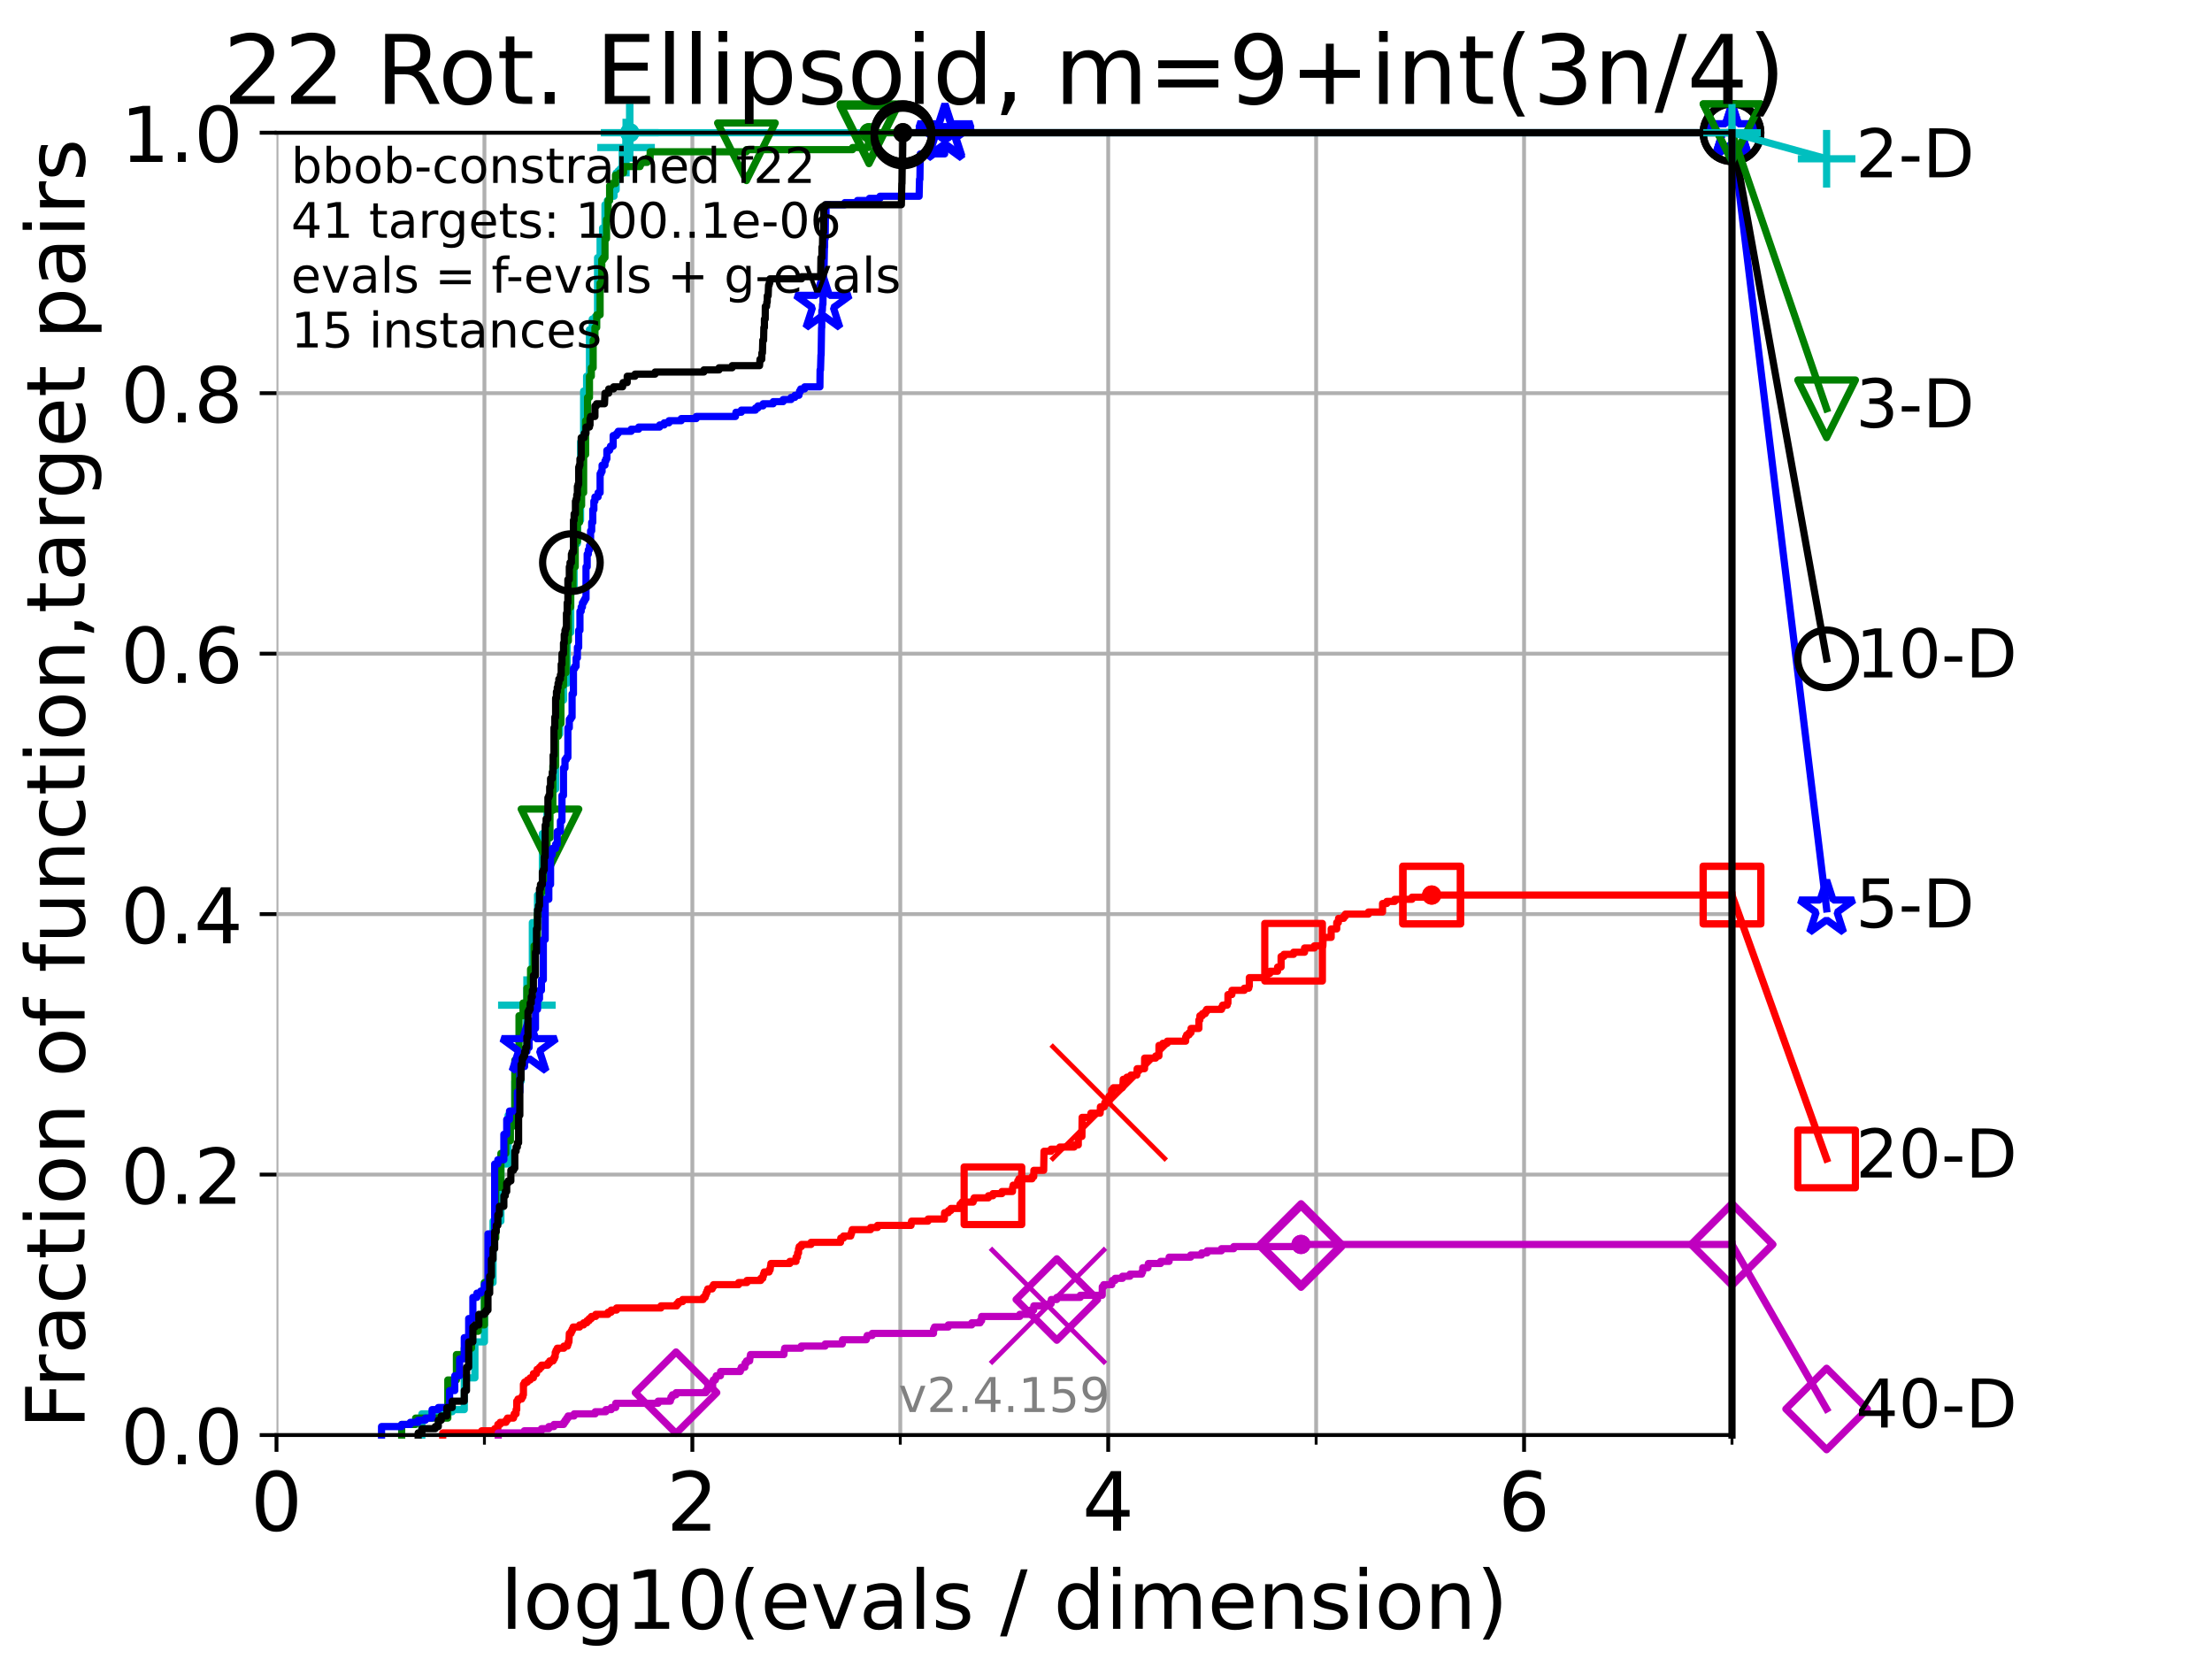 <?xml version="1.0" encoding="utf-8" standalone="no"?>
<!DOCTYPE svg PUBLIC "-//W3C//DTD SVG 1.1//EN"
  "http://www.w3.org/Graphics/SVG/1.1/DTD/svg11.dtd">
<!-- Created with matplotlib (https://matplotlib.org/) -->
<svg height="345.6pt" version="1.1" viewBox="0 0 460.8 345.6" width="460.8pt" xmlns="http://www.w3.org/2000/svg" xmlns:xlink="http://www.w3.org/1999/xlink">
 <defs>
  <style type="text/css">*{stroke-linecap:butt;stroke-linejoin:round;}</style>
 </defs>
 <g id="figure_1">
  <g id="patch_1">
   <path d="M 0 345.6 
L 460.8 345.6 
L 460.8 0 
L 0 0 
z
" style="fill:#ffffff;"/>
  </g>
  <g id="axes_1">
   <g id="patch_2">
    <path d="M 57.6 298.944 
L 360.806 298.944 
L 360.806 27.648 
L 57.6 27.648 
z
" style="fill:#ffffff;"/>
   </g>
   <g id="matplotlib.axis_1">
    <g id="xtick_1">
     <g id="line2d_1">
      <path clip-path="url(#pa8514fd5ad)" d="M 57.6 298.944 
L 57.6 27.648 
" style="fill:none;stroke:#b0b0b0;stroke-linecap:square;stroke-width:0.8;"/>
     </g>
     <g id="line2d_2">
      <defs>
       <path d="M 0 0 
L 0 3.5 
" id="m7b1bb0461a" style="stroke:#000000;stroke-width:0.8;"/>
      </defs>
      <g>
       <use style="stroke:#000000;stroke-width:0.8;" x="57.6" xlink:href="#m7b1bb0461a" y="298.944"/>
      </g>
     </g>
     <g id="text_1">
      <!-- 0 -->
      <g transform="translate(52.192 318.861)scale(0.17 -0.17)">
       <defs>
        <path d="M 31.781 66.406 
Q 24.172 66.406 20.328 58.906 
Q 16.5 51.422 16.5 36.375 
Q 16.5 21.391 20.328 13.891 
Q 24.172 6.391 31.781 6.391 
Q 39.453 6.391 43.281 13.891 
Q 47.125 21.391 47.125 36.375 
Q 47.125 51.422 43.281 58.906 
Q 39.453 66.406 31.781 66.406 
z
M 31.781 74.219 
Q 44.047 74.219 50.516 64.516 
Q 56.984 54.828 56.984 36.375 
Q 56.984 17.969 50.516 8.266 
Q 44.047 -1.422 31.781 -1.422 
Q 19.531 -1.422 13.062 8.266 
Q 6.594 17.969 6.594 36.375 
Q 6.594 54.828 13.062 64.516 
Q 19.531 74.219 31.781 74.219 
z
" id="DejaVuSans-48"/>
       </defs>
       <use xlink:href="#DejaVuSans-48"/>
      </g>
     </g>
    </g>
    <g id="xtick_2">
     <g id="line2d_3">
      <path clip-path="url(#pa8514fd5ad)" d="M 144.23 298.944 
L 144.23 27.648 
" style="fill:none;stroke:#b0b0b0;stroke-linecap:square;stroke-width:0.8;"/>
     </g>
     <g id="line2d_4">
      <g>
       <use style="stroke:#000000;stroke-width:0.8;" x="144.23" xlink:href="#m7b1bb0461a" y="298.944"/>
      </g>
     </g>
     <g id="text_2">
      <!-- 2 -->
      <g transform="translate(138.822 318.861)scale(0.17 -0.17)">
       <defs>
        <path d="M 19.188 8.297 
L 53.609 8.297 
L 53.609 0 
L 7.328 0 
L 7.328 8.297 
Q 12.938 14.109 22.625 23.891 
Q 32.328 33.688 34.812 36.531 
Q 39.547 41.844 41.422 45.531 
Q 43.312 49.219 43.312 52.781 
Q 43.312 58.594 39.234 62.25 
Q 35.156 65.922 28.609 65.922 
Q 23.969 65.922 18.812 64.312 
Q 13.672 62.703 7.812 59.422 
L 7.812 69.391 
Q 13.766 71.781 18.938 73 
Q 24.125 74.219 28.422 74.219 
Q 39.75 74.219 46.484 68.547 
Q 53.219 62.891 53.219 53.422 
Q 53.219 48.922 51.531 44.891 
Q 49.859 40.875 45.406 35.406 
Q 44.188 33.984 37.641 27.219 
Q 31.109 20.453 19.188 8.297 
z
" id="DejaVuSans-50"/>
       </defs>
       <use xlink:href="#DejaVuSans-50"/>
      </g>
     </g>
    </g>
    <g id="xtick_3">
     <g id="line2d_5">
      <path clip-path="url(#pa8514fd5ad)" d="M 230.861 298.944 
L 230.861 27.648 
" style="fill:none;stroke:#b0b0b0;stroke-linecap:square;stroke-width:0.8;"/>
     </g>
     <g id="line2d_6">
      <g>
       <use style="stroke:#000000;stroke-width:0.8;" x="230.861" xlink:href="#m7b1bb0461a" y="298.944"/>
      </g>
     </g>
     <g id="text_3">
      <!-- 4 -->
      <g transform="translate(225.453 318.861)scale(0.17 -0.17)">
       <defs>
        <path d="M 37.797 64.312 
L 12.891 25.391 
L 37.797 25.391 
z
M 35.203 72.906 
L 47.609 72.906 
L 47.609 25.391 
L 58.016 25.391 
L 58.016 17.188 
L 47.609 17.188 
L 47.609 0 
L 37.797 0 
L 37.797 17.188 
L 4.891 17.188 
L 4.891 26.703 
z
" id="DejaVuSans-52"/>
       </defs>
       <use xlink:href="#DejaVuSans-52"/>
      </g>
     </g>
    </g>
    <g id="xtick_4">
     <g id="line2d_7">
      <path clip-path="url(#pa8514fd5ad)" d="M 317.491 298.944 
L 317.491 27.648 
" style="fill:none;stroke:#b0b0b0;stroke-linecap:square;stroke-width:0.8;"/>
     </g>
     <g id="line2d_8">
      <g>
       <use style="stroke:#000000;stroke-width:0.8;" x="317.491" xlink:href="#m7b1bb0461a" y="298.944"/>
      </g>
     </g>
     <g id="text_4">
      <!-- 6 -->
      <g transform="translate(312.083 318.861)scale(0.17 -0.17)">
       <defs>
        <path d="M 33.016 40.375 
Q 26.375 40.375 22.484 35.828 
Q 18.609 31.297 18.609 23.391 
Q 18.609 15.531 22.484 10.953 
Q 26.375 6.391 33.016 6.391 
Q 39.656 6.391 43.531 10.953 
Q 47.406 15.531 47.406 23.391 
Q 47.406 31.297 43.531 35.828 
Q 39.656 40.375 33.016 40.375 
z
M 52.594 71.297 
L 52.594 62.312 
Q 48.875 64.062 45.094 64.984 
Q 41.312 65.922 37.594 65.922 
Q 27.828 65.922 22.672 59.328 
Q 17.531 52.734 16.797 39.406 
Q 19.672 43.656 24.016 45.922 
Q 28.375 48.188 33.594 48.188 
Q 44.578 48.188 50.953 41.516 
Q 57.328 34.859 57.328 23.391 
Q 57.328 12.156 50.688 5.359 
Q 44.047 -1.422 33.016 -1.422 
Q 20.359 -1.422 13.672 8.266 
Q 6.984 17.969 6.984 36.375 
Q 6.984 53.656 15.188 63.938 
Q 23.391 74.219 37.203 74.219 
Q 40.922 74.219 44.703 73.484 
Q 48.484 72.75 52.594 71.297 
z
" id="DejaVuSans-54"/>
       </defs>
       <use xlink:href="#DejaVuSans-54"/>
      </g>
     </g>
    </g>
    <g id="xtick_5">
     <g id="line2d_9">
      <path clip-path="url(#pa8514fd5ad)" d="M 100.915 298.944 
L 100.915 27.648 
" style="fill:none;stroke:#b0b0b0;stroke-linecap:square;stroke-width:0.8;"/>
     </g>
     <g id="line2d_10">
      <defs>
       <path d="M 0 0 
L 0 2 
" id="mb0971afcc0" style="stroke:#000000;stroke-width:0.6;"/>
      </defs>
      <g>
       <use style="stroke:#000000;stroke-width:0.6;" x="100.915" xlink:href="#mb0971afcc0" y="298.944"/>
      </g>
     </g>
    </g>
    <g id="xtick_6">
     <g id="line2d_11">
      <path clip-path="url(#pa8514fd5ad)" d="M 187.546 298.944 
L 187.546 27.648 
" style="fill:none;stroke:#b0b0b0;stroke-linecap:square;stroke-width:0.8;"/>
     </g>
     <g id="line2d_12">
      <g>
       <use style="stroke:#000000;stroke-width:0.6;" x="187.546" xlink:href="#mb0971afcc0" y="298.944"/>
      </g>
     </g>
    </g>
    <g id="xtick_7">
     <g id="line2d_13">
      <path clip-path="url(#pa8514fd5ad)" d="M 274.176 298.944 
L 274.176 27.648 
" style="fill:none;stroke:#b0b0b0;stroke-linecap:square;stroke-width:0.8;"/>
     </g>
     <g id="line2d_14">
      <g>
       <use style="stroke:#000000;stroke-width:0.6;" x="274.176" xlink:href="#mb0971afcc0" y="298.944"/>
      </g>
     </g>
    </g>
    <g id="xtick_8">
     <g id="line2d_15">
      <path clip-path="url(#pa8514fd5ad)" d="M 360.806 298.944 
L 360.806 27.648 
" style="fill:none;stroke:#b0b0b0;stroke-linecap:square;stroke-width:0.8;"/>
     </g>
     <g id="line2d_16">
      <g>
       <use style="stroke:#000000;stroke-width:0.6;" x="360.806" xlink:href="#mb0971afcc0" y="298.944"/>
      </g>
     </g>
    </g>
    <g id="text_5">
     <!-- log10(evals / dimension) -->
     <g transform="translate(104.239 339.314)scale(0.17 -0.17)">
      <defs>
       <path d="M 9.422 75.984 
L 18.406 75.984 
L 18.406 0 
L 9.422 0 
z
" id="DejaVuSans-108"/>
       <path d="M 30.609 48.391 
Q 23.391 48.391 19.188 42.75 
Q 14.984 37.109 14.984 27.297 
Q 14.984 17.484 19.156 11.844 
Q 23.344 6.203 30.609 6.203 
Q 37.797 6.203 41.984 11.859 
Q 46.188 17.531 46.188 27.297 
Q 46.188 37.016 41.984 42.703 
Q 37.797 48.391 30.609 48.391 
z
M 30.609 56 
Q 42.328 56 49.016 48.375 
Q 55.719 40.766 55.719 27.297 
Q 55.719 13.875 49.016 6.219 
Q 42.328 -1.422 30.609 -1.422 
Q 18.844 -1.422 12.172 6.219 
Q 5.516 13.875 5.516 27.297 
Q 5.516 40.766 12.172 48.375 
Q 18.844 56 30.609 56 
z
" id="DejaVuSans-111"/>
       <path d="M 45.406 27.984 
Q 45.406 37.75 41.375 43.109 
Q 37.359 48.484 30.078 48.484 
Q 22.859 48.484 18.828 43.109 
Q 14.797 37.75 14.797 27.984 
Q 14.797 18.266 18.828 12.891 
Q 22.859 7.516 30.078 7.516 
Q 37.359 7.516 41.375 12.891 
Q 45.406 18.266 45.406 27.984 
z
M 54.391 6.781 
Q 54.391 -7.172 48.188 -13.984 
Q 42 -20.797 29.203 -20.797 
Q 24.469 -20.797 20.266 -20.094 
Q 16.062 -19.391 12.109 -17.922 
L 12.109 -9.188 
Q 16.062 -11.328 19.922 -12.344 
Q 23.781 -13.375 27.781 -13.375 
Q 36.625 -13.375 41.016 -8.766 
Q 45.406 -4.156 45.406 5.172 
L 45.406 9.625 
Q 42.625 4.781 38.281 2.391 
Q 33.938 0 27.875 0 
Q 17.828 0 11.672 7.656 
Q 5.516 15.328 5.516 27.984 
Q 5.516 40.672 11.672 48.328 
Q 17.828 56 27.875 56 
Q 33.938 56 38.281 53.609 
Q 42.625 51.219 45.406 46.391 
L 45.406 54.688 
L 54.391 54.688 
z
" id="DejaVuSans-103"/>
       <path d="M 12.406 8.297 
L 28.516 8.297 
L 28.516 63.922 
L 10.984 60.406 
L 10.984 69.391 
L 28.422 72.906 
L 38.281 72.906 
L 38.281 8.297 
L 54.391 8.297 
L 54.391 0 
L 12.406 0 
z
" id="DejaVuSans-49"/>
       <path d="M 31 75.875 
Q 24.469 64.656 21.281 53.656 
Q 18.109 42.672 18.109 31.391 
Q 18.109 20.125 21.312 9.062 
Q 24.516 -2 31 -13.188 
L 23.188 -13.188 
Q 15.875 -1.703 12.234 9.375 
Q 8.594 20.453 8.594 31.391 
Q 8.594 42.281 12.203 53.312 
Q 15.828 64.359 23.188 75.875 
z
" id="DejaVuSans-40"/>
       <path d="M 56.203 29.594 
L 56.203 25.203 
L 14.891 25.203 
Q 15.484 15.922 20.484 11.062 
Q 25.484 6.203 34.422 6.203 
Q 39.594 6.203 44.453 7.469 
Q 49.312 8.734 54.109 11.281 
L 54.109 2.781 
Q 49.266 0.734 44.188 -0.344 
Q 39.109 -1.422 33.891 -1.422 
Q 20.797 -1.422 13.156 6.188 
Q 5.516 13.812 5.516 26.812 
Q 5.516 40.234 12.766 48.109 
Q 20.016 56 32.328 56 
Q 43.359 56 49.781 48.891 
Q 56.203 41.797 56.203 29.594 
z
M 47.219 32.234 
Q 47.125 39.594 43.094 43.984 
Q 39.062 48.391 32.422 48.391 
Q 24.906 48.391 20.391 44.141 
Q 15.875 39.891 15.188 32.172 
z
" id="DejaVuSans-101"/>
       <path d="M 2.984 54.688 
L 12.5 54.688 
L 29.594 8.797 
L 46.688 54.688 
L 56.203 54.688 
L 35.688 0 
L 23.484 0 
z
" id="DejaVuSans-118"/>
       <path d="M 34.281 27.484 
Q 23.391 27.484 19.188 25 
Q 14.984 22.516 14.984 16.5 
Q 14.984 11.719 18.141 8.906 
Q 21.297 6.109 26.703 6.109 
Q 34.188 6.109 38.703 11.406 
Q 43.219 16.703 43.219 25.484 
L 43.219 27.484 
z
M 52.203 31.203 
L 52.203 0 
L 43.219 0 
L 43.219 8.297 
Q 40.141 3.328 35.547 0.953 
Q 30.953 -1.422 24.312 -1.422 
Q 15.922 -1.422 10.953 3.297 
Q 6 8.016 6 15.922 
Q 6 25.141 12.172 29.828 
Q 18.359 34.516 30.609 34.516 
L 43.219 34.516 
L 43.219 35.406 
Q 43.219 41.609 39.141 45 
Q 35.062 48.391 27.688 48.391 
Q 23 48.391 18.547 47.266 
Q 14.109 46.141 10.016 43.891 
L 10.016 52.203 
Q 14.938 54.109 19.578 55.047 
Q 24.219 56 28.609 56 
Q 40.484 56 46.344 49.844 
Q 52.203 43.703 52.203 31.203 
z
" id="DejaVuSans-97"/>
       <path d="M 44.281 53.078 
L 44.281 44.578 
Q 40.484 46.531 36.375 47.5 
Q 32.281 48.484 27.875 48.484 
Q 21.188 48.484 17.844 46.438 
Q 14.5 44.391 14.5 40.281 
Q 14.5 37.156 16.891 35.375 
Q 19.281 33.594 26.516 31.984 
L 29.594 31.297 
Q 39.156 29.25 43.188 25.516 
Q 47.219 21.781 47.219 15.094 
Q 47.219 7.469 41.188 3.016 
Q 35.156 -1.422 24.609 -1.422 
Q 20.219 -1.422 15.453 -0.562 
Q 10.688 0.297 5.422 2 
L 5.422 11.281 
Q 10.406 8.688 15.234 7.391 
Q 20.062 6.109 24.812 6.109 
Q 31.156 6.109 34.562 8.281 
Q 37.984 10.453 37.984 14.406 
Q 37.984 18.062 35.516 20.016 
Q 33.062 21.969 24.703 23.781 
L 21.578 24.516 
Q 13.234 26.266 9.516 29.906 
Q 5.812 33.547 5.812 39.891 
Q 5.812 47.609 11.281 51.797 
Q 16.75 56 26.812 56 
Q 31.781 56 36.172 55.266 
Q 40.578 54.547 44.281 53.078 
z
" id="DejaVuSans-115"/>
       <path id="DejaVuSans-32"/>
       <path d="M 25.391 72.906 
L 33.688 72.906 
L 8.297 -9.281 
L 0 -9.281 
z
" id="DejaVuSans-47"/>
       <path d="M 45.406 46.391 
L 45.406 75.984 
L 54.391 75.984 
L 54.391 0 
L 45.406 0 
L 45.406 8.203 
Q 42.578 3.328 38.25 0.953 
Q 33.938 -1.422 27.875 -1.422 
Q 17.969 -1.422 11.734 6.484 
Q 5.516 14.406 5.516 27.297 
Q 5.516 40.188 11.734 48.094 
Q 17.969 56 27.875 56 
Q 33.938 56 38.25 53.625 
Q 42.578 51.266 45.406 46.391 
z
M 14.797 27.297 
Q 14.797 17.391 18.875 11.75 
Q 22.953 6.109 30.078 6.109 
Q 37.203 6.109 41.297 11.75 
Q 45.406 17.391 45.406 27.297 
Q 45.406 37.203 41.297 42.844 
Q 37.203 48.484 30.078 48.484 
Q 22.953 48.484 18.875 42.844 
Q 14.797 37.203 14.797 27.297 
z
" id="DejaVuSans-100"/>
       <path d="M 9.422 54.688 
L 18.406 54.688 
L 18.406 0 
L 9.422 0 
z
M 9.422 75.984 
L 18.406 75.984 
L 18.406 64.594 
L 9.422 64.594 
z
" id="DejaVuSans-105"/>
       <path d="M 52 44.188 
Q 55.375 50.25 60.062 53.125 
Q 64.75 56 71.094 56 
Q 79.641 56 84.281 50.016 
Q 88.922 44.047 88.922 33.016 
L 88.922 0 
L 79.891 0 
L 79.891 32.719 
Q 79.891 40.578 77.094 44.375 
Q 74.312 48.188 68.609 48.188 
Q 61.625 48.188 57.562 43.547 
Q 53.516 38.922 53.516 30.906 
L 53.516 0 
L 44.484 0 
L 44.484 32.719 
Q 44.484 40.625 41.703 44.406 
Q 38.922 48.188 33.109 48.188 
Q 26.219 48.188 22.156 43.531 
Q 18.109 38.875 18.109 30.906 
L 18.109 0 
L 9.078 0 
L 9.078 54.688 
L 18.109 54.688 
L 18.109 46.188 
Q 21.188 51.219 25.484 53.609 
Q 29.781 56 35.688 56 
Q 41.656 56 45.828 52.969 
Q 50 49.953 52 44.188 
z
" id="DejaVuSans-109"/>
       <path d="M 54.891 33.016 
L 54.891 0 
L 45.906 0 
L 45.906 32.719 
Q 45.906 40.484 42.875 44.328 
Q 39.844 48.188 33.797 48.188 
Q 26.516 48.188 22.312 43.547 
Q 18.109 38.922 18.109 30.906 
L 18.109 0 
L 9.078 0 
L 9.078 54.688 
L 18.109 54.688 
L 18.109 46.188 
Q 21.344 51.125 25.703 53.562 
Q 30.078 56 35.797 56 
Q 45.219 56 50.047 50.172 
Q 54.891 44.344 54.891 33.016 
z
" id="DejaVuSans-110"/>
       <path d="M 8.016 75.875 
L 15.828 75.875 
Q 23.141 64.359 26.781 53.312 
Q 30.422 42.281 30.422 31.391 
Q 30.422 20.453 26.781 9.375 
Q 23.141 -1.703 15.828 -13.188 
L 8.016 -13.188 
Q 14.5 -2 17.703 9.062 
Q 20.906 20.125 20.906 31.391 
Q 20.906 42.672 17.703 53.656 
Q 14.5 64.656 8.016 75.875 
z
" id="DejaVuSans-41"/>
      </defs>
      <use xlink:href="#DejaVuSans-108"/>
      <use x="27.783" xlink:href="#DejaVuSans-111"/>
      <use x="88.965" xlink:href="#DejaVuSans-103"/>
      <use x="152.441" xlink:href="#DejaVuSans-49"/>
      <use x="216.064" xlink:href="#DejaVuSans-48"/>
      <use x="279.688" xlink:href="#DejaVuSans-40"/>
      <use x="318.701" xlink:href="#DejaVuSans-101"/>
      <use x="380.225" xlink:href="#DejaVuSans-118"/>
      <use x="439.404" xlink:href="#DejaVuSans-97"/>
      <use x="500.684" xlink:href="#DejaVuSans-108"/>
      <use x="528.467" xlink:href="#DejaVuSans-115"/>
      <use x="580.566" xlink:href="#DejaVuSans-32"/>
      <use x="612.354" xlink:href="#DejaVuSans-47"/>
      <use x="646.045" xlink:href="#DejaVuSans-32"/>
      <use x="677.832" xlink:href="#DejaVuSans-100"/>
      <use x="741.309" xlink:href="#DejaVuSans-105"/>
      <use x="769.092" xlink:href="#DejaVuSans-109"/>
      <use x="866.504" xlink:href="#DejaVuSans-101"/>
      <use x="928.027" xlink:href="#DejaVuSans-110"/>
      <use x="991.406" xlink:href="#DejaVuSans-115"/>
      <use x="1043.506" xlink:href="#DejaVuSans-105"/>
      <use x="1071.289" xlink:href="#DejaVuSans-111"/>
      <use x="1132.471" xlink:href="#DejaVuSans-110"/>
      <use x="1195.85" xlink:href="#DejaVuSans-41"/>
     </g>
    </g>
   </g>
   <g id="matplotlib.axis_2">
    <g id="ytick_1">
     <g id="line2d_17">
      <path clip-path="url(#pa8514fd5ad)" d="M 57.6 298.944 
L 360.806 298.944 
" style="fill:none;stroke:#b0b0b0;stroke-linecap:square;stroke-width:0.8;"/>
     </g>
     <g id="line2d_18">
      <defs>
       <path d="M 0 0 
L -3.5 0 
" id="m94806c4b6d" style="stroke:#000000;stroke-width:0.8;"/>
      </defs>
      <g>
       <use style="stroke:#000000;stroke-width:0.8;" x="57.6" xlink:href="#m94806c4b6d" y="298.944"/>
      </g>
     </g>
     <g id="text_6">
      <!-- 0.0 -->
      <g transform="translate(25.155 305.023)scale(0.16 -0.16)">
       <defs>
        <path d="M 10.688 12.406 
L 21 12.406 
L 21 0 
L 10.688 0 
z
" id="DejaVuSans-46"/>
       </defs>
       <use xlink:href="#DejaVuSans-48"/>
       <use x="63.623" xlink:href="#DejaVuSans-46"/>
       <use x="95.41" xlink:href="#DejaVuSans-48"/>
      </g>
     </g>
    </g>
    <g id="ytick_2">
     <g id="line2d_19">
      <path clip-path="url(#pa8514fd5ad)" d="M 57.6 244.685 
L 360.806 244.685 
" style="fill:none;stroke:#b0b0b0;stroke-linecap:square;stroke-width:0.8;"/>
     </g>
     <g id="line2d_20">
      <g>
       <use style="stroke:#000000;stroke-width:0.8;" x="57.6" xlink:href="#m94806c4b6d" y="244.685"/>
      </g>
     </g>
     <g id="text_7">
      <!-- 0.2 -->
      <g transform="translate(25.155 250.764)scale(0.16 -0.16)">
       <use xlink:href="#DejaVuSans-48"/>
       <use x="63.623" xlink:href="#DejaVuSans-46"/>
       <use x="95.41" xlink:href="#DejaVuSans-50"/>
      </g>
     </g>
    </g>
    <g id="ytick_3">
     <g id="line2d_21">
      <path clip-path="url(#pa8514fd5ad)" d="M 57.6 190.426 
L 360.806 190.426 
" style="fill:none;stroke:#b0b0b0;stroke-linecap:square;stroke-width:0.8;"/>
     </g>
     <g id="line2d_22">
      <g>
       <use style="stroke:#000000;stroke-width:0.8;" x="57.6" xlink:href="#m94806c4b6d" y="190.426"/>
      </g>
     </g>
     <g id="text_8">
      <!-- 0.4 -->
      <g transform="translate(25.155 196.504)scale(0.16 -0.16)">
       <use xlink:href="#DejaVuSans-48"/>
       <use x="63.623" xlink:href="#DejaVuSans-46"/>
       <use x="95.41" xlink:href="#DejaVuSans-52"/>
      </g>
     </g>
    </g>
    <g id="ytick_4">
     <g id="line2d_23">
      <path clip-path="url(#pa8514fd5ad)" d="M 57.6 136.166 
L 360.806 136.166 
" style="fill:none;stroke:#b0b0b0;stroke-linecap:square;stroke-width:0.8;"/>
     </g>
     <g id="line2d_24">
      <g>
       <use style="stroke:#000000;stroke-width:0.8;" x="57.6" xlink:href="#m94806c4b6d" y="136.166"/>
      </g>
     </g>
     <g id="text_9">
      <!-- 0.6 -->
      <g transform="translate(25.155 142.245)scale(0.16 -0.16)">
       <use xlink:href="#DejaVuSans-48"/>
       <use x="63.623" xlink:href="#DejaVuSans-46"/>
       <use x="95.41" xlink:href="#DejaVuSans-54"/>
      </g>
     </g>
    </g>
    <g id="ytick_5">
     <g id="line2d_25">
      <path clip-path="url(#pa8514fd5ad)" d="M 57.6 81.907 
L 360.806 81.907 
" style="fill:none;stroke:#b0b0b0;stroke-linecap:square;stroke-width:0.8;"/>
     </g>
     <g id="line2d_26">
      <g>
       <use style="stroke:#000000;stroke-width:0.8;" x="57.6" xlink:href="#m94806c4b6d" y="81.907"/>
      </g>
     </g>
     <g id="text_10">
      <!-- 0.8 -->
      <g transform="translate(25.155 87.986)scale(0.16 -0.16)">
       <defs>
        <path d="M 31.781 34.625 
Q 24.75 34.625 20.719 30.859 
Q 16.703 27.094 16.703 20.516 
Q 16.703 13.922 20.719 10.156 
Q 24.75 6.391 31.781 6.391 
Q 38.812 6.391 42.859 10.172 
Q 46.922 13.969 46.922 20.516 
Q 46.922 27.094 42.891 30.859 
Q 38.875 34.625 31.781 34.625 
z
M 21.922 38.812 
Q 15.578 40.375 12.031 44.719 
Q 8.5 49.078 8.5 55.328 
Q 8.5 64.062 14.719 69.141 
Q 20.953 74.219 31.781 74.219 
Q 42.672 74.219 48.875 69.141 
Q 55.078 64.062 55.078 55.328 
Q 55.078 49.078 51.531 44.719 
Q 48 40.375 41.703 38.812 
Q 48.828 37.156 52.797 32.312 
Q 56.781 27.484 56.781 20.516 
Q 56.781 9.906 50.312 4.234 
Q 43.844 -1.422 31.781 -1.422 
Q 19.734 -1.422 13.25 4.234 
Q 6.781 9.906 6.781 20.516 
Q 6.781 27.484 10.781 32.312 
Q 14.797 37.156 21.922 38.812 
z
M 18.312 54.391 
Q 18.312 48.734 21.844 45.562 
Q 25.391 42.391 31.781 42.391 
Q 38.141 42.391 41.719 45.562 
Q 45.312 48.734 45.312 54.391 
Q 45.312 60.062 41.719 63.234 
Q 38.141 66.406 31.781 66.406 
Q 25.391 66.406 21.844 63.234 
Q 18.312 60.062 18.312 54.391 
z
" id="DejaVuSans-56"/>
       </defs>
       <use xlink:href="#DejaVuSans-48"/>
       <use x="63.623" xlink:href="#DejaVuSans-46"/>
       <use x="95.41" xlink:href="#DejaVuSans-56"/>
      </g>
     </g>
    </g>
    <g id="ytick_6">
     <g id="line2d_27">
      <path clip-path="url(#pa8514fd5ad)" d="M 57.6 27.648 
L 360.806 27.648 
" style="fill:none;stroke:#b0b0b0;stroke-linecap:square;stroke-width:0.8;"/>
     </g>
     <g id="line2d_28">
      <g>
       <use style="stroke:#000000;stroke-width:0.8;" x="57.6" xlink:href="#m94806c4b6d" y="27.648"/>
      </g>
     </g>
     <g id="text_11">
      <!-- 1.0 -->
      <g transform="translate(25.155 33.727)scale(0.16 -0.16)">
       <use xlink:href="#DejaVuSans-49"/>
       <use x="63.623" xlink:href="#DejaVuSans-46"/>
       <use x="95.41" xlink:href="#DejaVuSans-48"/>
      </g>
     </g>
    </g>
    <g id="text_12">
     <!-- Fraction of function,target pairs -->
     <g transform="translate(17.62 297.681)rotate(-90)scale(0.17 -0.17)">
      <defs>
       <path d="M 9.812 72.906 
L 51.703 72.906 
L 51.703 64.594 
L 19.672 64.594 
L 19.672 43.109 
L 48.578 43.109 
L 48.578 34.812 
L 19.672 34.812 
L 19.672 0 
L 9.812 0 
z
" id="DejaVuSans-70"/>
       <path d="M 41.109 46.297 
Q 39.594 47.172 37.812 47.578 
Q 36.031 48 33.891 48 
Q 26.266 48 22.188 43.047 
Q 18.109 38.094 18.109 28.812 
L 18.109 0 
L 9.078 0 
L 9.078 54.688 
L 18.109 54.688 
L 18.109 46.188 
Q 20.953 51.172 25.484 53.578 
Q 30.031 56 36.531 56 
Q 37.453 56 38.578 55.875 
Q 39.703 55.766 41.062 55.516 
z
" id="DejaVuSans-114"/>
       <path d="M 48.781 52.594 
L 48.781 44.188 
Q 44.969 46.297 41.141 47.344 
Q 37.312 48.391 33.406 48.391 
Q 24.656 48.391 19.812 42.844 
Q 14.984 37.312 14.984 27.297 
Q 14.984 17.281 19.812 11.734 
Q 24.656 6.203 33.406 6.203 
Q 37.312 6.203 41.141 7.25 
Q 44.969 8.297 48.781 10.406 
L 48.781 2.094 
Q 45.016 0.344 40.984 -0.531 
Q 36.969 -1.422 32.422 -1.422 
Q 20.062 -1.422 12.781 6.344 
Q 5.516 14.109 5.516 27.297 
Q 5.516 40.672 12.859 48.328 
Q 20.219 56 33.016 56 
Q 37.156 56 41.109 55.141 
Q 45.062 54.297 48.781 52.594 
z
" id="DejaVuSans-99"/>
       <path d="M 18.312 70.219 
L 18.312 54.688 
L 36.812 54.688 
L 36.812 47.703 
L 18.312 47.703 
L 18.312 18.016 
Q 18.312 11.328 20.141 9.422 
Q 21.969 7.516 27.594 7.516 
L 36.812 7.516 
L 36.812 0 
L 27.594 0 
Q 17.188 0 13.234 3.875 
Q 9.281 7.766 9.281 18.016 
L 9.281 47.703 
L 2.688 47.703 
L 2.688 54.688 
L 9.281 54.688 
L 9.281 70.219 
z
" id="DejaVuSans-116"/>
       <path d="M 37.109 75.984 
L 37.109 68.5 
L 28.516 68.5 
Q 23.688 68.5 21.797 66.547 
Q 19.922 64.594 19.922 59.516 
L 19.922 54.688 
L 34.719 54.688 
L 34.719 47.703 
L 19.922 47.703 
L 19.922 0 
L 10.891 0 
L 10.891 47.703 
L 2.297 47.703 
L 2.297 54.688 
L 10.891 54.688 
L 10.891 58.5 
Q 10.891 67.625 15.141 71.797 
Q 19.391 75.984 28.609 75.984 
z
" id="DejaVuSans-102"/>
       <path d="M 8.5 21.578 
L 8.5 54.688 
L 17.484 54.688 
L 17.484 21.922 
Q 17.484 14.156 20.5 10.266 
Q 23.531 6.391 29.594 6.391 
Q 36.859 6.391 41.078 11.031 
Q 45.312 15.672 45.312 23.688 
L 45.312 54.688 
L 54.297 54.688 
L 54.297 0 
L 45.312 0 
L 45.312 8.406 
Q 42.047 3.422 37.719 1 
Q 33.406 -1.422 27.688 -1.422 
Q 18.266 -1.422 13.375 4.438 
Q 8.5 10.297 8.5 21.578 
z
M 31.109 56 
z
" id="DejaVuSans-117"/>
       <path d="M 11.719 12.406 
L 22.016 12.406 
L 22.016 4 
L 14.016 -11.625 
L 7.719 -11.625 
L 11.719 4 
z
" id="DejaVuSans-44"/>
       <path d="M 18.109 8.203 
L 18.109 -20.797 
L 9.078 -20.797 
L 9.078 54.688 
L 18.109 54.688 
L 18.109 46.391 
Q 20.953 51.266 25.266 53.625 
Q 29.594 56 35.594 56 
Q 45.562 56 51.781 48.094 
Q 58.016 40.188 58.016 27.297 
Q 58.016 14.406 51.781 6.484 
Q 45.562 -1.422 35.594 -1.422 
Q 29.594 -1.422 25.266 0.953 
Q 20.953 3.328 18.109 8.203 
z
M 48.688 27.297 
Q 48.688 37.203 44.609 42.844 
Q 40.531 48.484 33.406 48.484 
Q 26.266 48.484 22.188 42.844 
Q 18.109 37.203 18.109 27.297 
Q 18.109 17.391 22.188 11.75 
Q 26.266 6.109 33.406 6.109 
Q 40.531 6.109 44.609 11.75 
Q 48.688 17.391 48.688 27.297 
z
" id="DejaVuSans-112"/>
      </defs>
      <use xlink:href="#DejaVuSans-70"/>
      <use x="50.27" xlink:href="#DejaVuSans-114"/>
      <use x="91.383" xlink:href="#DejaVuSans-97"/>
      <use x="152.662" xlink:href="#DejaVuSans-99"/>
      <use x="207.643" xlink:href="#DejaVuSans-116"/>
      <use x="246.852" xlink:href="#DejaVuSans-105"/>
      <use x="274.635" xlink:href="#DejaVuSans-111"/>
      <use x="335.816" xlink:href="#DejaVuSans-110"/>
      <use x="399.195" xlink:href="#DejaVuSans-32"/>
      <use x="430.982" xlink:href="#DejaVuSans-111"/>
      <use x="492.164" xlink:href="#DejaVuSans-102"/>
      <use x="527.369" xlink:href="#DejaVuSans-32"/>
      <use x="559.156" xlink:href="#DejaVuSans-102"/>
      <use x="594.361" xlink:href="#DejaVuSans-117"/>
      <use x="657.74" xlink:href="#DejaVuSans-110"/>
      <use x="721.119" xlink:href="#DejaVuSans-99"/>
      <use x="776.1" xlink:href="#DejaVuSans-116"/>
      <use x="815.309" xlink:href="#DejaVuSans-105"/>
      <use x="843.092" xlink:href="#DejaVuSans-111"/>
      <use x="904.273" xlink:href="#DejaVuSans-110"/>
      <use x="967.652" xlink:href="#DejaVuSans-44"/>
      <use x="999.439" xlink:href="#DejaVuSans-116"/>
      <use x="1038.648" xlink:href="#DejaVuSans-97"/>
      <use x="1099.928" xlink:href="#DejaVuSans-114"/>
      <use x="1139.291" xlink:href="#DejaVuSans-103"/>
      <use x="1202.768" xlink:href="#DejaVuSans-101"/>
      <use x="1264.291" xlink:href="#DejaVuSans-116"/>
      <use x="1303.5" xlink:href="#DejaVuSans-32"/>
      <use x="1335.287" xlink:href="#DejaVuSans-112"/>
      <use x="1398.764" xlink:href="#DejaVuSans-97"/>
      <use x="1460.043" xlink:href="#DejaVuSans-105"/>
      <use x="1487.826" xlink:href="#DejaVuSans-114"/>
      <use x="1528.939" xlink:href="#DejaVuSans-115"/>
     </g>
    </g>
   </g>
   <g id="line2d_29">
    <defs>
     <path d="M 0 1.5 
C 0.398 1.5 0.779 1.342 1.061 1.061 
C 1.342 0.779 1.5 0.398 1.5 0 
C 1.5 -0.398 1.342 -0.779 1.061 -1.061 
C 0.779 -1.342 0.398 -1.5 0 -1.5 
C -0.398 -1.5 -0.779 -1.342 -1.061 -1.061 
C -1.342 -0.779 -1.5 -0.398 -1.5 0 
C -1.5 0.398 -1.342 0.779 -1.061 1.061 
C -0.779 1.342 -0.398 1.5 0 1.5 
z
" id="m51272508d2" style="stroke:#00bfbf;"/>
    </defs>
    <g>
     <use style="fill:#00bfbf;stroke:#00bfbf;" x="131.191" xlink:href="#m51272508d2" y="27.648"/>
     <use style="fill:#00bfbf;stroke:#00bfbf;" x="131.191" xlink:href="#m51272508d2" y="27.648"/>
    </g>
   </g>
   <g id="line2d_30">
    <path d="M 87.876 298.944 
L 87.876 294.533 
L 91.306 294.533 
L 91.306 294.092 
L 94.206 294.092 
L 94.206 293.65 
L 96.718 293.65 
L 96.718 287.033 
L 98.933 287.033 
L 98.933 279.534 
L 100.915 279.534 
L 100.915 267.183 
L 102.708 267.183 
L 102.708 254.39 
L 104.345 254.39 
L 104.345 242.479 
L 105.851 242.479 
L 105.851 232.333 
L 107.245 232.333 
L 107.245 225.275 
L 108.543 225.275 
L 108.543 218.658 
L 109.757 218.658 
L 109.757 209.394 
L 110.897 209.394 
L 110.897 192.19 
L 111.972 192.19 
L 111.972 186.455 
L 112.989 186.455 
L 112.989 173.663 
L 113.954 173.663 
L 113.954 168.81 
L 114.872 168.81 
L 114.872 164.399 
L 115.747 164.399 
L 115.747 152.929 
L 116.584 152.929 
L 116.584 145.871 
L 117.384 145.871 
L 117.384 142.342 
L 118.152 142.342 
L 118.152 131.755 
L 118.89 131.755 
L 118.89 122.05 
L 119.6 122.05 
L 119.6 113.228 
L 120.284 113.228 
L 120.284 108.375 
L 120.944 108.375 
L 120.944 92.053 
L 121.582 92.053 
L 121.582 81.466 
L 122.199 81.466 
L 122.199 78.378 
L 122.796 78.378 
L 122.796 68.673 
L 123.375 68.673 
L 123.375 66.468 
L 123.936 66.468 
L 123.936 66.026 
L 124.482 66.026 
L 124.482 53.675 
L 125.012 53.675 
L 125.012 49.705 
L 125.527 49.705 
L 125.527 47.499 
L 126.029 47.499 
L 126.029 42.646 
L 126.517 42.646 
L 126.517 41.764 
L 126.994 41.764 
L 126.994 40.882 
L 127.911 40.882 
L 127.911 39.559 
L 128.354 39.559 
L 128.354 36.03 
L 128.786 36.03 
L 128.786 35.588 
L 129.209 35.588 
L 129.209 35.147 
L 129.623 35.147 
L 129.623 31.177 
L 130.027 31.177 
L 130.027 30.736 
L 130.423 30.736 
L 130.423 28.53 
L 131.191 28.53 
L 131.191 27.648 
L 360.806 27.648 
" style="fill:none;stroke:#00bfbf;stroke-linecap:square;stroke-width:1.5;"/>
   </g>
   <g id="line2d_31">
    <defs>
     <path d="M -6 0 
L 6 0 
M 0 6 
L 0 -6 
" id="meb0b218a66" style="stroke:#00bfbf;stroke-width:1.5;"/>
    </defs>
    <g>
     <use style="fill-opacity:0;stroke:#00bfbf;stroke-width:1.5;" x="109.757" xlink:href="#meb0b218a66" y="209.394"/>
     <use style="fill-opacity:0;stroke:#00bfbf;stroke-width:1.5;" x="130.423" xlink:href="#meb0b218a66" y="30.736"/>
     <use style="fill-opacity:0;stroke:#00bfbf;stroke-width:1.5;" x="131.191" xlink:href="#meb0b218a66" y="27.648"/>
     <use style="fill-opacity:0;stroke:#00bfbf;stroke-width:1.5;" x="131.191" xlink:href="#meb0b218a66" y="27.648"/>
     <use style="fill-opacity:0;stroke:#00bfbf;stroke-width:1.5;" x="360.806" xlink:href="#meb0b218a66" y="27.648"/>
    </g>
   </g>
   <g id="line2d_32">
    <path style="fill:none;stroke:#00bfbf;stroke-linecap:square;stroke-width:1.5;"/>
    <g/>
   </g>
   <g id="line2d_33">
    <defs>
     <path d="M 0 1.5 
C 0.398 1.5 0.779 1.342 1.061 1.061 
C 1.342 0.779 1.5 0.398 1.5 0 
C 1.5 -0.398 1.342 -0.779 1.061 -1.061 
C 0.779 -1.342 0.398 -1.5 0 -1.5 
C -0.398 -1.5 -0.779 -1.342 -1.061 -1.061 
C -1.342 -0.779 -1.5 -0.398 -1.5 0 
C -1.5 0.398 -1.342 0.779 -1.061 1.061 
C -0.779 1.342 -0.398 1.5 0 1.5 
z
" id="m05c1223457" style="stroke:#008000;"/>
    </defs>
    <g>
     <use style="fill:#008000;stroke:#008000;" x="181.023" xlink:href="#m05c1223457" y="27.648"/>
     <use style="fill:#008000;stroke:#008000;" x="181.023" xlink:href="#m05c1223457" y="27.648"/>
    </g>
   </g>
   <g id="line2d_34">
    <path d="M 83.678 298.944 
L 83.678 296.738 
L 86.578 296.738 
L 86.578 295.415 
L 93.288 295.415 
L 93.288 287.475 
L 95.081 287.475 
L 95.081 282.181 
L 96.718 282.181 
L 96.718 280.858 
L 98.223 280.858 
L 98.223 277.329 
L 99.617 277.329 
L 99.617 276.005 
L 100.915 276.005 
L 100.915 267.183 
L 102.129 267.183 
L 102.129 257.919 
L 103.27 257.919 
L 103.27 247.332 
L 104.345 247.332 
L 104.345 240.273 
L 105.362 240.273 
L 105.362 237.627 
L 106.327 237.627 
L 106.327 234.539 
L 107.245 234.539 
L 107.245 220.864 
L 108.12 220.864 
L 108.12 211.6 
L 108.956 211.6 
L 108.956 208.953 
L 109.757 208.953 
L 109.757 205.865 
L 110.525 205.865 
L 110.525 201.895 
L 111.262 201.895 
L 111.262 197.043 
L 111.972 197.043 
L 111.972 190.426 
L 112.657 190.426 
L 112.657 185.573 
L 113.317 185.573 
L 113.317 178.515 
L 113.954 178.515 
L 113.954 174.545 
L 114.571 174.545 
L 114.571 168.81 
L 115.168 168.81 
L 115.168 159.546 
L 115.747 159.546 
L 115.747 153.371 
L 116.309 153.371 
L 116.309 150.724 
L 116.854 150.724 
L 116.854 142.783 
L 117.384 142.783 
L 117.384 140.137 
L 117.9 140.137 
L 117.9 133.52 
L 118.401 133.52 
L 118.401 126.462 
L 118.89 126.462 
L 118.89 122.932 
L 119.366 122.932 
L 119.366 118.08 
L 119.831 118.08 
L 119.831 112.786 
L 120.284 112.786 
L 120.284 108.816 
L 120.727 108.816 
L 120.727 105.287 
L 121.159 105.287 
L 121.159 102.64 
L 121.582 102.64 
L 121.582 94.7 
L 121.995 94.7 
L 121.995 87.642 
L 122.4 87.642 
L 122.4 82.789 
L 122.796 82.789 
L 122.796 78.378 
L 123.184 78.378 
L 123.184 76.614 
L 123.564 76.614 
L 123.564 70.879 
L 123.936 70.879 
L 123.936 68.232 
L 124.302 68.232 
L 124.302 65.585 
L 125.012 65.585 
L 125.012 58.968 
L 125.357 58.968 
L 125.357 54.116 
L 125.696 54.116 
L 125.696 53.675 
L 126.029 53.675 
L 126.029 49.705 
L 126.356 49.705 
L 126.356 45.734 
L 126.677 45.734 
L 126.677 41.764 
L 126.994 41.764 
L 126.994 38.676 
L 127.304 38.676 
L 127.304 38.235 
L 128.208 38.235 
L 128.208 36.471 
L 129.069 36.471 
L 129.069 36.03 
L 129.893 36.03 
L 129.893 34.706 
L 133.323 34.706 
L 133.323 34.265 
L 133.546 34.265 
L 133.546 33.824 
L 134.829 33.824 
L 134.829 32.942 
L 135.439 32.942 
L 135.439 31.618 
L 155.495 31.618 
L 155.495 31.177 
L 177.599 31.177 
L 177.599 30.736 
L 180.899 30.736 
L 180.899 28.089 
L 181.023 28.089 
L 181.023 27.648 
L 360.806 27.648 
L 360.806 27.648 
" style="fill:none;stroke:#008000;stroke-linecap:square;stroke-width:1.5;"/>
   </g>
   <g id="line2d_35">
    <defs>
     <path d="M -0 6 
L 6 -6 
L -6 -6 
z
" id="ma1dbf94e43" style="stroke:#008000;stroke-linejoin:miter;stroke-width:1.5;"/>
    </defs>
    <g>
     <use style="fill-opacity:0;stroke:#008000;stroke-linejoin:miter;stroke-width:1.5;" x="114.571" xlink:href="#ma1dbf94e43" y="174.545"/>
     <use style="fill-opacity:0;stroke:#008000;stroke-linejoin:miter;stroke-width:1.5;" x="155.495" xlink:href="#ma1dbf94e43" y="31.618"/>
     <use style="fill-opacity:0;stroke:#008000;stroke-linejoin:miter;stroke-width:1.5;" x="181.023" xlink:href="#ma1dbf94e43" y="28.089"/>
     <use style="fill-opacity:0;stroke:#008000;stroke-linejoin:miter;stroke-width:1.5;" x="181.023" xlink:href="#ma1dbf94e43" y="27.648"/>
     <use style="fill-opacity:0;stroke:#008000;stroke-linejoin:miter;stroke-width:1.5;" x="360.806" xlink:href="#ma1dbf94e43" y="27.648"/>
    </g>
   </g>
   <g id="line2d_36">
    <path style="fill:none;stroke:#008000;stroke-linecap:square;stroke-width:1.5;"/>
    <g/>
   </g>
   <g id="line2d_37">
    <defs>
     <path d="M 0 1.5 
C 0.398 1.5 0.779 1.342 1.061 1.061 
C 1.342 0.779 1.5 0.398 1.5 0 
C 1.5 -0.398 1.342 -0.779 1.061 -1.061 
C 0.779 -1.342 0.398 -1.5 0 -1.5 
C -0.398 -1.5 -0.779 -1.342 -1.061 -1.061 
C -1.342 -0.779 -1.5 -0.398 -1.5 0 
C -1.5 0.398 -1.342 0.779 -1.061 1.061 
C -0.779 1.342 -0.398 1.5 0 1.5 
z
" id="m30c0b606fc" style="stroke:#0000ff;"/>
    </defs>
    <g>
     <use style="fill:#0000ff;stroke:#0000ff;" x="196.852" xlink:href="#m30c0b606fc" y="27.648"/>
     <use style="fill:#0000ff;stroke:#0000ff;" x="196.852" xlink:href="#m30c0b606fc" y="27.648"/>
    </g>
   </g>
   <g id="line2d_38">
    <path d="M 79.481 298.944 
L 79.481 297.179 
L 83.678 297.179 
L 83.678 296.738 
L 85.471 296.738 
L 85.471 296.297 
L 87.108 296.297 
L 87.108 295.856 
L 88.614 295.856 
L 88.614 295.415 
L 90.008 295.415 
L 90.008 293.65 
L 91.306 293.65 
L 91.306 293.209 
L 93.66 293.209 
L 93.66 289.68 
L 94.736 289.68 
L 94.736 286.592 
L 95.753 286.592 
L 95.753 283.063 
L 96.718 283.063 
L 96.718 278.652 
L 97.635 278.652 
L 97.635 274.682 
L 98.51 274.682 
L 98.51 270.27 
L 99.347 270.27 
L 99.347 269.388 
L 100.147 269.388 
L 100.147 268.947 
L 100.915 268.947 
L 100.915 267.624 
L 101.653 267.624 
L 101.653 257.036 
L 103.047 257.036 
L 103.047 242.479 
L 103.707 242.479 
L 103.707 241.597 
L 104.962 241.597 
L 104.962 236.303 
L 105.559 236.303 
L 105.559 233.215 
L 106.138 233.215 
L 106.138 231.451 
L 107.775 231.451 
L 107.775 227.481 
L 108.29 227.481 
L 108.29 222.187 
L 109.28 222.187 
L 109.28 219.099 
L 109.757 219.099 
L 109.757 218.217 
L 110.221 218.217 
L 110.221 215.57 
L 110.675 215.57 
L 110.675 214.688 
L 111.117 214.688 
L 111.117 214.247 
L 111.55 214.247 
L 111.55 210.277 
L 111.972 210.277 
L 111.972 208.071 
L 112.386 208.071 
L 112.386 206.306 
L 112.79 206.306 
L 112.79 204.101 
L 113.186 204.101 
L 113.186 195.719 
L 113.574 195.719 
L 113.574 187.338 
L 114.327 187.338 
L 114.327 184.25 
L 114.692 184.25 
L 114.692 178.074 
L 115.051 178.074 
L 115.051 176.751 
L 115.747 176.751 
L 115.747 175.868 
L 116.086 175.868 
L 116.086 173.221 
L 116.746 173.221 
L 116.746 171.016 
L 117.068 171.016 
L 117.068 165.722 
L 117.384 165.722 
L 117.384 159.988 
L 117.695 159.988 
L 117.695 158.223 
L 118.001 158.223 
L 118.001 157.782 
L 118.302 157.782 
L 118.302 151.606 
L 118.598 151.606 
L 118.598 149.841 
L 118.89 149.841 
L 118.89 149.4 
L 119.177 149.4 
L 119.177 144.548 
L 119.46 144.548 
L 119.46 139.254 
L 119.739 139.254 
L 119.739 138.813 
L 120.013 138.813 
L 120.013 137.049 
L 120.284 137.049 
L 120.284 134.843 
L 120.551 134.843 
L 120.551 131.314 
L 120.814 131.314 
L 120.814 127.344 
L 121.073 127.344 
L 121.073 126.462 
L 121.329 126.462 
L 121.329 125.579 
L 121.582 125.579 
L 121.582 125.138 
L 121.831 125.138 
L 121.831 124.697 
L 122.077 124.697 
L 122.077 118.08 
L 122.32 118.08 
L 122.32 115.433 
L 122.559 115.433 
L 122.559 114.551 
L 122.796 114.551 
L 122.796 113.669 
L 123.03 113.669 
L 123.03 110.581 
L 123.26 110.581 
L 123.26 108.816 
L 123.488 108.816 
L 123.488 106.169 
L 123.714 106.169 
L 123.714 104.405 
L 123.936 104.405 
L 123.936 103.523 
L 124.589 103.523 
L 124.589 102.64 
L 125.012 102.64 
L 125.012 98.67 
L 125.219 98.67 
L 125.219 98.229 
L 125.425 98.229 
L 125.425 96.906 
L 126.029 96.906 
L 126.029 96.023 
L 126.226 96.023 
L 126.226 95.582 
L 126.421 95.582 
L 126.421 93.818 
L 126.994 93.818 
L 126.994 93.377 
L 127.181 93.377 
L 127.181 92.935 
L 127.731 92.935 
L 127.731 90.73 
L 128.441 90.73 
L 128.441 90.289 
L 128.786 90.289 
L 128.786 89.848 
L 131.49 89.848 
L 131.49 89.406 
L 133.052 89.406 
L 133.052 88.965 
L 137.413 88.965 
L 137.413 88.524 
L 138.362 88.524 
L 138.362 88.083 
L 139.363 88.083 
L 139.363 87.642 
L 141.911 87.642 
L 141.911 87.201 
L 145.04 87.201 
L 145.04 86.76 
L 153.212 86.76 
L 153.306 85.877 
L 154.432 85.877 
L 154.432 85.436 
L 157.382 85.436 
L 157.382 84.995 
L 157.899 84.995 
L 157.899 84.554 
L 158.96 84.554 
L 158.96 84.113 
L 161.072 84.113 
L 161.072 83.672 
L 163.137 83.672 
L 163.137 83.231 
L 164.796 83.231 
L 164.796 82.789 
L 165.587 82.789 
L 165.587 82.348 
L 166.437 82.348 
L 166.437 81.907 
L 166.553 81.907 
L 166.553 81.466 
L 166.804 81.466 
L 166.804 81.025 
L 167.624 81.025 
L 167.624 80.584 
L 170.801 80.584 
L 170.837 77.055 
L 170.929 77.055 
L 171.019 73.967 
L 171.056 73.967 
L 171.146 68.232 
L 171.182 68.232 
L 171.2 64.703 
L 171.307 64.703 
L 171.36 63.38 
L 171.431 63.38 
L 171.52 56.763 
L 171.643 56.763 
L 171.748 51.469 
L 171.783 51.469 
L 171.783 49.705 
L 171.904 49.705 
L 171.956 44.852 
L 172.076 44.852 
L 172.076 42.646 
L 176.003 42.646 
L 176.003 42.205 
L 178.62 42.205 
L 178.62 41.764 
L 181.119 41.764 
L 181.119 41.323 
L 183.315 41.323 
L 183.315 40.882 
L 191.47 40.882 
L 191.55 37.353 
L 191.635 37.353 
L 191.701 32.059 
L 196.787 32.059 
L 196.852 27.648 
L 360.806 27.648 
L 360.806 27.648 
" style="fill:none;stroke:#0000ff;stroke-linecap:square;stroke-width:1.5;"/>
   </g>
   <g id="line2d_39">
    <defs>
     <path d="M 0 -6 
L -1.347 -1.854 
L -5.706 -1.854 
L -2.18 0.708 
L -3.527 4.854 
L -0 2.292 
L 3.527 4.854 
L 2.18 0.708 
L 5.706 -1.854 
L 1.347 -1.854 
z
" id="m0ea31eb428" style="stroke:#0000ff;stroke-linejoin:bevel;stroke-width:1.5;"/>
    </defs>
    <g>
     <use style="fill-opacity:0;stroke:#0000ff;stroke-linejoin:bevel;stroke-width:1.5;" x="110.221" xlink:href="#m0ea31eb428" y="218.217"/>
     <use style="fill-opacity:0;stroke:#0000ff;stroke-linejoin:bevel;stroke-width:1.5;" x="171.431" xlink:href="#m0ea31eb428" y="63.38"/>
     <use style="fill-opacity:0;stroke:#0000ff;stroke-linejoin:bevel;stroke-width:1.5;" x="196.852" xlink:href="#m0ea31eb428" y="28.089"/>
     <use style="fill-opacity:0;stroke:#0000ff;stroke-linejoin:bevel;stroke-width:1.5;" x="196.852" xlink:href="#m0ea31eb428" y="27.648"/>
     <use style="fill-opacity:0;stroke:#0000ff;stroke-linejoin:bevel;stroke-width:1.5;" x="360.806" xlink:href="#m0ea31eb428" y="27.648"/>
    </g>
   </g>
   <g id="line2d_40">
    <path style="fill:none;stroke:#0000ff;stroke-linecap:square;stroke-width:1.5;"/>
    <g/>
   </g>
   <g id="line2d_41">
    <defs>
     <path d="M 0 1.5 
C 0.398 1.5 0.779 1.342 1.061 1.061 
C 1.342 0.779 1.5 0.398 1.5 0 
C 1.5 -0.398 1.342 -0.779 1.061 -1.061 
C 0.779 -1.342 0.398 -1.5 0 -1.5 
C -0.398 -1.5 -0.779 -1.342 -1.061 -1.061 
C -1.342 -0.779 -1.5 -0.398 -1.5 0 
C -1.5 0.398 -1.342 0.779 -1.061 1.061 
C -0.779 1.342 -0.398 1.5 0 1.5 
z
" id="m58341b571c" style="stroke:#000000;"/>
    </defs>
    <g>
     <use style="stroke:#000000;" x="188.089" xlink:href="#m58341b571c" y="27.648"/>
     <use style="stroke:#000000;" x="188.089" xlink:href="#m58341b571c" y="27.648"/>
    </g>
   </g>
   <g id="line2d_42">
    <path d="M 87.108 298.944 
L 87.108 298.503 
L 87.876 298.503 
L 87.876 297.621 
L 90.668 297.621 
L 90.668 297.179 
L 91.306 297.179 
L 91.306 295.856 
L 91.923 295.856 
L 91.923 294.974 
L 93.099 294.974 
L 93.099 293.209 
L 94.206 293.209 
L 94.206 291.886 
L 96.718 291.886 
L 96.718 289.68 
L 97.182 289.68 
L 97.182 284.828 
L 97.635 284.828 
L 97.635 279.534 
L 98.51 279.534 
L 98.51 276.446 
L 98.933 276.446 
L 98.933 276.005 
L 99.751 276.005 
L 99.751 273.799 
L 100.915 273.799 
L 100.915 273.358 
L 101.288 273.358 
L 101.288 272.917 
L 101.653 272.917 
L 101.653 269.388 
L 102.011 269.388 
L 102.011 265.859 
L 102.363 265.859 
L 102.363 262.33 
L 102.708 262.33 
L 102.708 260.124 
L 103.047 260.124 
L 103.047 256.595 
L 103.38 256.595 
L 103.38 255.272 
L 103.707 255.272 
L 103.707 253.066 
L 104.029 253.066 
L 104.029 251.302 
L 104.962 251.302 
L 104.962 249.096 
L 105.263 249.096 
L 105.263 248.214 
L 105.559 248.214 
L 105.559 246.449 
L 105.851 246.449 
L 105.851 246.008 
L 106.421 246.008 
L 106.421 243.803 
L 106.974 243.803 
L 106.974 243.361 
L 107.245 243.361 
L 107.245 239.832 
L 107.512 239.832 
L 107.512 238.95 
L 107.775 238.95 
L 107.775 238.068 
L 108.034 238.068 
L 108.034 232.333 
L 108.29 232.333 
L 108.29 224.834 
L 108.543 224.834 
L 108.543 221.746 
L 108.792 221.746 
L 108.792 220.423 
L 109.038 220.423 
L 109.038 219.981 
L 109.28 219.981 
L 109.28 219.099 
L 109.52 219.099 
L 109.52 218.217 
L 109.757 218.217 
L 109.757 216.011 
L 109.99 216.011 
L 109.99 210.718 
L 110.221 210.718 
L 110.221 210.277 
L 110.449 210.277 
L 110.449 208.953 
L 110.675 208.953 
L 110.675 207.63 
L 110.897 207.63 
L 110.897 206.306 
L 111.117 206.306 
L 111.117 203.218 
L 111.55 203.218 
L 111.55 198.366 
L 111.762 198.366 
L 111.762 193.514 
L 111.972 193.514 
L 111.972 189.543 
L 112.18 189.543 
L 112.18 188.661 
L 112.386 188.661 
L 112.386 185.132 
L 112.589 185.132 
L 112.589 184.25 
L 112.989 184.25 
L 112.989 181.603 
L 113.186 181.603 
L 113.186 181.162 
L 113.381 181.162 
L 113.381 178.515 
L 113.574 178.515 
L 113.574 171.898 
L 113.765 171.898 
L 113.765 170.575 
L 114.142 170.575 
L 114.142 166.163 
L 114.327 166.163 
L 114.327 165.722 
L 114.51 165.722 
L 114.51 163.958 
L 114.692 163.958 
L 114.692 162.193 
L 115.051 162.193 
L 115.051 160.87 
L 115.227 160.87 
L 115.227 157.341 
L 115.402 157.341 
L 115.402 151.606 
L 115.576 151.606 
L 115.576 149.4 
L 115.747 149.4 
L 115.747 145.43 
L 115.918 145.43 
L 115.918 144.107 
L 116.086 144.107 
L 116.086 143.225 
L 116.253 143.225 
L 116.253 142.342 
L 116.419 142.342 
L 116.419 141.46 
L 116.746 141.46 
L 116.746 140.578 
L 116.908 140.578 
L 116.908 138.372 
L 117.068 138.372 
L 117.068 136.166 
L 117.384 136.166 
L 117.384 133.961 
L 117.54 133.961 
L 117.54 132.196 
L 117.695 132.196 
L 117.695 131.314 
L 117.849 131.314 
L 117.849 130.873 
L 118.001 130.873 
L 118.001 127.785 
L 118.152 127.785 
L 118.152 125.579 
L 118.302 125.579 
L 118.302 120.727 
L 118.598 120.727 
L 118.598 118.08 
L 118.745 118.08 
L 118.745 117.198 
L 119.034 117.198 
L 119.034 115.433 
L 119.177 115.433 
L 119.177 114.992 
L 119.46 114.992 
L 119.46 108.375 
L 119.6 108.375 
L 119.6 107.052 
L 119.876 107.052 
L 119.876 104.405 
L 120.013 104.405 
L 120.013 103.964 
L 120.149 103.964 
L 120.149 103.082 
L 120.284 103.082 
L 120.284 101.317 
L 120.418 101.317 
L 120.418 100.876 
L 120.551 100.876 
L 120.551 97.347 
L 120.683 97.347 
L 120.683 96.906 
L 120.814 96.906 
L 120.814 95.582 
L 121.073 95.582 
L 121.073 91.171 
L 121.707 91.171 
L 121.707 90.289 
L 122.077 90.289 
L 122.077 88.965 
L 122.796 88.965 
L 122.796 88.524 
L 122.913 88.524 
L 122.913 87.201 
L 123.03 87.201 
L 123.03 86.76 
L 123.936 86.76 
L 123.936 84.554 
L 124.265 84.554 
L 124.265 84.113 
L 125.929 84.113 
L 126.029 81.907 
L 126.804 81.907 
L 126.804 81.025 
L 127.822 81.025 
L 127.822 80.584 
L 129.704 80.584 
L 129.786 79.702 
L 130.657 79.702 
L 130.657 78.378 
L 132.287 78.378 
L 132.287 77.937 
L 136.471 77.937 
L 136.471 77.496 
L 146.629 77.496 
L 146.629 77.055 
L 149.792 77.055 
L 149.792 76.614 
L 152.523 76.614 
L 152.523 76.172 
L 158.232 76.172 
L 158.321 74.849 
L 158.691 74.849 
L 158.709 73.526 
L 158.83 73.526 
L 158.899 70.879 
L 159.071 70.879 
L 159.122 68.232 
L 159.241 68.232 
L 159.241 66.468 
L 159.41 66.468 
L 159.427 63.821 
L 159.693 63.821 
L 159.743 62.939 
L 159.825 62.939 
L 159.841 61.615 
L 160.021 61.615 
L 160.102 59.409 
L 160.231 59.409 
L 160.231 58.968 
L 160.359 58.968 
L 160.407 58.086 
L 166.99 58.086 
L 166.99 57.645 
L 170.96 57.645 
L 171.015 53.675 
L 171.222 53.675 
L 171.222 51.469 
L 171.338 51.469 
L 171.383 48.381 
L 171.568 48.381 
L 171.595 43.088 
L 171.917 43.088 
L 171.917 42.646 
L 187.776 42.646 
L 187.868 38.235 
L 187.902 38.235 
L 187.972 32.942 
L 188.03 32.942 
L 188.089 27.648 
L 360.806 27.648 
L 360.806 27.648 
" style="fill:none;stroke:#000000;stroke-linecap:square;stroke-width:1.5;"/>
   </g>
   <g id="line2d_43">
    <defs>
     <path d="M 0 6 
C 1.591 6 3.117 5.368 4.243 4.243 
C 5.368 3.117 6 1.591 6 0 
C 6 -1.591 5.368 -3.117 4.243 -4.243 
C 3.117 -5.368 1.591 -6 0 -6 
C -1.591 -6 -3.117 -5.368 -4.243 -4.243 
C -5.368 -3.117 -6 -1.591 -6 0 
C -6 1.591 -5.368 3.117 -4.243 4.243 
C -3.117 5.368 -1.591 6 0 6 
z
" id="m08c95fbc27" style="stroke:#000000;stroke-width:1.5;"/>
    </defs>
    <g>
     <use style="fill-opacity:0;stroke:#000000;stroke-width:1.5;" x="119.034" xlink:href="#m08c95fbc27" y="117.198"/>
     <use style="fill-opacity:0;stroke:#000000;stroke-width:1.5;" x="188.089" xlink:href="#m08c95fbc27" y="28.53"/>
     <use style="fill-opacity:0;stroke:#000000;stroke-width:1.5;" x="188.089" xlink:href="#m08c95fbc27" y="27.648"/>
     <use style="fill-opacity:0;stroke:#000000;stroke-width:1.5;" x="188.089" xlink:href="#m08c95fbc27" y="27.648"/>
     <use style="fill-opacity:0;stroke:#000000;stroke-width:1.5;" x="360.806" xlink:href="#m08c95fbc27" y="27.648"/>
    </g>
   </g>
   <g id="line2d_44">
    <path style="fill:none;stroke:#000000;stroke-linecap:square;stroke-width:1.5;"/>
    <g/>
   </g>
   <g id="line2d_45">
    <defs>
     <path d="M 0 1.5 
C 0.398 1.5 0.779 1.342 1.061 1.061 
C 1.342 0.779 1.5 0.398 1.5 0 
C 1.5 -0.398 1.342 -0.779 1.061 -1.061 
C 0.779 -1.342 0.398 -1.5 0 -1.5 
C -0.398 -1.5 -0.779 -1.342 -1.061 -1.061 
C -1.342 -0.779 -1.5 -0.398 -1.5 0 
C -1.5 0.398 -1.342 0.779 -1.061 1.061 
C -0.779 1.342 -0.398 1.5 0 1.5 
z
" id="m34cf351b4a" style="stroke:#ff0000;"/>
    </defs>
    <g>
     <use style="fill:#ff0000;stroke:#ff0000;" x="298.246" xlink:href="#m34cf351b4a" y="186.455"/>
     <use style="fill:#ff0000;stroke:#ff0000;" x="298.246" xlink:href="#m34cf351b4a" y="186.455"/>
    </g>
   </g>
   <g id="line2d_46">
    <path d="M 92.224 298.944 
L 92.224 298.503 
L 100.342 298.503 
L 100.342 298.062 
L 103.047 298.062 
L 103.047 297.621 
L 103.707 297.621 
L 103.707 296.738 
L 104.188 296.738 
L 104.188 296.297 
L 105.411 296.297 
L 105.411 295.856 
L 105.705 295.856 
L 105.705 295.415 
L 106.974 295.415 
L 106.974 294.974 
L 107.11 294.974 
L 107.11 294.533 
L 107.512 294.533 
L 107.512 293.65 
L 107.644 293.65 
L 107.644 291.886 
L 107.905 291.886 
L 107.905 291.445 
L 108.668 291.445 
L 108.668 291.004 
L 108.915 291.004 
L 108.915 290.562 
L 109.038 290.562 
L 109.038 288.357 
L 109.28 288.357 
L 109.28 287.916 
L 109.874 287.916 
L 109.874 287.475 
L 110.449 287.475 
L 110.449 287.033 
L 111.117 287.033 
L 111.117 286.151 
L 111.762 286.151 
L 111.868 285.269 
L 112.386 285.269 
L 112.386 284.828 
L 112.79 284.828 
L 112.79 284.387 
L 114.142 284.387 
L 114.142 283.946 
L 114.51 283.946 
L 114.51 283.504 
L 115.227 283.504 
L 115.227 283.063 
L 115.489 283.063 
L 115.489 282.622 
L 115.662 282.622 
L 115.662 281.74 
L 115.833 281.74 
L 115.833 281.299 
L 116.086 281.299 
L 116.086 280.858 
L 117.462 280.858 
L 117.462 280.416 
L 118.227 280.416 
L 118.227 279.975 
L 118.376 279.975 
L 118.376 279.534 
L 118.525 279.534 
L 118.598 277.77 
L 118.962 277.77 
L 118.962 277.329 
L 119.177 277.329 
L 119.177 276.887 
L 119.39 276.887 
L 119.39 276.446 
L 120.748 276.446 
L 120.748 276.005 
L 121.582 276.005 
L 121.582 275.564 
L 122.259 275.564 
L 122.259 275.123 
L 122.737 275.123 
L 122.737 274.682 
L 123.203 274.682 
L 123.203 274.241 
L 124.102 274.241 
L 124.102 273.799 
L 126.661 273.799 
L 126.661 273.358 
L 127.32 273.358 
L 127.32 272.917 
L 128.441 272.917 
L 128.441 272.476 
L 137.681 272.476 
L 137.681 272.035 
L 140.973 272.035 
L 140.973 271.594 
L 141.349 271.594 
L 141.349 271.153 
L 142.207 271.153 
L 142.207 270.712 
L 146.488 270.712 
L 146.488 270.27 
L 146.9 270.27 
L 146.9 269.829 
L 147.063 269.829 
L 147.063 269.388 
L 147.256 269.388 
L 147.256 268.947 
L 147.431 268.947 
L 147.431 268.506 
L 148.36 268.506 
L 148.36 268.065 
L 148.63 268.065 
L 148.63 267.624 
L 153.861 267.624 
L 153.861 267.183 
L 155.604 267.183 
L 155.604 266.741 
L 158.485 266.741 
L 158.485 266.3 
L 158.904 266.3 
L 158.904 265.859 
L 159.033 265.859 
L 159.033 265.418 
L 159.195 265.418 
L 159.195 264.977 
L 160.219 264.977 
L 160.219 264.536 
L 160.435 264.536 
L 160.53 263.653 
L 160.593 263.653 
L 160.593 263.212 
L 164.539 263.212 
L 164.539 262.771 
L 165.827 262.771 
L 165.827 261.889 
L 166.129 261.889 
L 166.152 261.007 
L 166.356 261.007 
L 166.356 260.124 
L 166.484 260.124 
L 166.484 259.683 
L 166.956 259.683 
L 166.956 259.242 
L 168.954 259.242 
L 168.954 258.801 
L 175.097 258.801 
L 175.148 257.919 
L 175.721 257.919 
L 175.721 257.478 
L 177.225 257.478 
L 177.225 257.036 
L 177.381 257.036 
L 177.381 256.595 
L 177.519 256.595 
L 177.519 256.154 
L 181.363 256.154 
L 181.363 255.713 
L 182.794 255.713 
L 182.794 255.272 
L 189.786 255.272 
L 189.89 254.39 
L 193.326 254.39 
L 193.326 253.949 
L 196.724 253.949 
L 196.771 252.625 
L 197.566 252.625 
L 197.566 252.184 
L 198.079 252.184 
L 198.079 251.743 
L 199.997 251.743 
L 199.997 250.861 
L 200.395 250.861 
L 200.395 250.42 
L 202.719 250.42 
L 202.719 249.978 
L 202.925 249.978 
L 202.925 249.537 
L 205.899 249.537 
L 205.899 249.096 
L 206.847 249.096 
L 206.847 248.655 
L 208.717 248.655 
L 208.717 248.214 
L 210.921 248.214 
L 210.942 247.332 
L 211.051 247.332 
L 211.051 246.89 
L 211.974 246.89 
L 212.021 246.008 
L 212.248 246.008 
L 212.248 245.567 
L 214.995 245.567 
L 214.995 245.126 
L 215.349 245.126 
L 215.374 243.803 
L 217.419 243.803 
L 217.483 239.832 
L 218.959 239.832 
L 218.959 239.391 
L 220.778 239.391 
L 220.778 238.95 
L 223.76 238.95 
L 223.76 238.509 
L 224.626 238.509 
L 224.637 236.744 
L 225.386 236.744 
L 225.425 232.774 
L 227.144 232.774 
L 227.144 232.333 
L 227.255 232.333 
L 227.255 231.892 
L 229.184 231.892 
L 229.235 230.569 
L 230.033 230.569 
L 230.033 230.127 
L 230.151 230.127 
L 230.151 229.686 
L 231.017 229.686 
L 231.017 228.363 
L 231.406 228.363 
L 231.406 227.922 
L 231.565 227.922 
L 231.569 227.04 
L 231.94 227.04 
L 231.94 226.598 
L 233.798 226.598 
L 233.798 226.157 
L 233.912 226.157 
L 233.987 224.834 
L 234.751 224.834 
L 234.751 224.393 
L 235.574 224.393 
L 235.574 223.952 
L 236.825 223.952 
L 236.886 222.628 
L 238.428 222.628 
L 238.448 220.423 
L 240.746 220.423 
L 240.746 219.981 
L 241.426 219.981 
L 241.435 217.776 
L 242.242 217.776 
L 242.242 217.335 
L 243.161 217.335 
L 243.161 216.894 
L 246.997 216.894 
L 247 216.011 
L 247.198 216.011 
L 247.198 215.57 
L 247.716 215.57 
L 247.716 215.129 
L 248.105 215.129 
L 248.117 214.247 
L 249.749 214.247 
L 249.752 212.482 
L 249.957 212.482 
L 249.957 211.6 
L 250.476 211.6 
L 250.476 211.159 
L 251.075 211.159 
L 251.075 210.718 
L 251.366 210.718 
L 251.366 210.277 
L 254.463 210.277 
L 254.463 209.835 
L 254.685 209.835 
L 254.685 209.394 
L 255.65 209.394 
L 255.65 208.953 
L 255.802 208.953 
L 255.806 207.189 
L 256.628 207.189 
L 256.628 206.306 
L 259.206 206.306 
L 259.206 205.865 
L 260.135 205.865 
L 260.135 205.424 
L 260.255 205.424 
L 260.257 203.66 
L 263.855 203.66 
L 263.856 202.777 
L 264.54 202.777 
L 264.54 202.336 
L 266.143 202.336 
L 266.143 201.454 
L 266.873 201.454 
L 266.875 199.248 
L 267.459 199.248 
L 267.459 198.807 
L 269.476 198.807 
L 269.476 198.366 
L 271.759 198.366 
L 271.759 197.484 
L 273.797 197.484 
L 273.797 197.043 
L 275.581 197.043 
L 275.635 195.278 
L 277.308 195.278 
L 277.309 193.514 
L 278.463 193.514 
L 278.463 192.19 
L 278.801 192.19 
L 278.845 191.308 
L 279.911 191.308 
L 279.911 190.867 
L 280.266 190.867 
L 280.266 190.426 
L 285.071 190.426 
L 285.071 189.984 
L 288.01 189.984 
L 288.01 188.22 
L 288.896 188.22 
L 288.896 187.779 
L 290.551 187.779 
L 290.551 187.338 
L 294.146 187.338 
L 294.146 186.897 
L 298.246 186.897 
L 298.246 186.455 
L 360.806 186.455 
L 360.806 186.455 
" style="fill:none;stroke:#ff0000;stroke-linecap:square;stroke-width:1.5;"/>
   </g>
   <g id="line2d_47">
    <defs>
     <path d="M -6 6 
L 6 6 
L 6 -6 
L -6 -6 
z
" id="maf12111a7c" style="stroke:#ff0000;stroke-linejoin:miter;stroke-width:1.5;"/>
    </defs>
    <g>
     <use style="fill-opacity:0;stroke:#ff0000;stroke-linejoin:miter;stroke-width:1.5;" x="206.847" xlink:href="#maf12111a7c" y="249.096"/>
     <use style="fill-opacity:0;stroke:#ff0000;stroke-linejoin:miter;stroke-width:1.5;" x="269.476" xlink:href="#maf12111a7c" y="198.366"/>
     <use style="fill-opacity:0;stroke:#ff0000;stroke-linejoin:miter;stroke-width:1.5;" x="298.246" xlink:href="#maf12111a7c" y="186.455"/>
     <use style="fill-opacity:0;stroke:#ff0000;stroke-linejoin:miter;stroke-width:1.5;" x="298.246" xlink:href="#maf12111a7c" y="186.455"/>
     <use style="fill-opacity:0;stroke:#ff0000;stroke-linejoin:miter;stroke-width:1.5;" x="360.806" xlink:href="#maf12111a7c" y="186.455"/>
    </g>
   </g>
   <g id="line2d_48">
    <path style="fill:none;stroke:#ff0000;stroke-linecap:square;stroke-width:1.5;"/>
    <g/>
   </g>
   <g id="line2d_49">
    <path clip-path="url(#pa8514fd5ad)" d="M 230.968 229.686 
" style="fill:none;stroke:#ff0000;stroke-linecap:square;stroke-width:1.5;"/>
    <defs>
     <path d="M -12 12 
L 12 -12 
M -12 -12 
L 12 12 
" id="m3cc025a681" style="stroke:#ff0000;"/>
    </defs>
    <g clip-path="url(#pa8514fd5ad)">
     <use style="fill:#ff0000;stroke:#ff0000;" x="230.968" xlink:href="#m3cc025a681" y="229.686"/>
    </g>
   </g>
   <g id="line2d_50">
    <defs>
     <path d="M 0 1.5 
C 0.398 1.5 0.779 1.342 1.061 1.061 
C 1.342 0.779 1.5 0.398 1.5 0 
C 1.5 -0.398 1.342 -0.779 1.061 -1.061 
C 0.779 -1.342 0.398 -1.5 0 -1.5 
C -0.398 -1.5 -0.779 -1.342 -1.061 -1.061 
C -1.342 -0.779 -1.5 -0.398 -1.5 0 
C -1.5 0.398 -1.342 0.779 -1.061 1.061 
C -0.779 1.342 -0.398 1.5 0 1.5 
z
" id="mef8ae9b3e5" style="stroke:#bf00bf;"/>
    </defs>
    <g>
     <use style="fill:#bf00bf;stroke:#bf00bf;" x="271.03" xlink:href="#mef8ae9b3e5" y="259.242"/>
     <use style="fill:#bf00bf;stroke:#bf00bf;" x="271.03" xlink:href="#mef8ae9b3e5" y="259.242"/>
    </g>
   </g>
   <g id="line2d_51">
    <path d="M 103.788 298.944 
L 103.788 298.503 
L 109.22 298.503 
L 109.22 298.062 
L 112.79 298.062 
L 112.79 297.621 
L 114.327 297.621 
L 114.327 297.179 
L 115.402 297.179 
L 115.402 296.738 
L 117.423 296.738 
L 117.423 296.297 
L 117.734 296.297 
L 117.734 295.856 
L 118.039 295.856 
L 118.039 295.415 
L 118.339 295.415 
L 118.339 294.974 
L 119.6 294.974 
L 119.6 294.533 
L 123.992 294.533 
L 123.992 294.092 
L 126.201 294.092 
L 126.201 293.65 
L 127.343 293.65 
L 127.343 293.209 
L 128.266 293.209 
L 128.266 292.327 
L 137.093 292.327 
L 137.093 291.886 
L 139.647 291.886 
L 139.647 291.445 
L 139.778 291.445 
L 139.778 291.004 
L 140.074 291.004 
L 140.074 290.562 
L 140.833 290.562 
L 140.833 290.121 
L 147.026 290.121 
L 147.026 289.68 
L 147.42 289.68 
L 147.427 288.798 
L 148.454 288.798 
L 148.469 287.916 
L 148.582 287.916 
L 148.582 287.475 
L 149.032 287.475 
L 149.032 287.033 
L 149.213 287.033 
L 149.213 286.592 
L 150.087 286.592 
L 150.108 285.71 
L 154.223 285.71 
L 154.223 285.269 
L 154.421 285.269 
L 154.421 284.828 
L 155.162 284.828 
L 155.204 283.946 
L 155.511 283.946 
L 155.511 283.504 
L 156.166 283.504 
L 156.255 282.622 
L 156.339 282.622 
L 156.339 282.181 
L 163.303 282.181 
L 163.378 281.299 
L 163.456 281.299 
L 163.456 280.858 
L 166.898 280.858 
L 166.898 280.416 
L 171.897 280.416 
L 171.897 279.975 
L 175.472 279.975 
L 175.504 279.093 
L 180.466 279.093 
L 180.466 278.652 
L 180.648 278.652 
L 180.648 278.211 
L 181.693 278.211 
L 181.693 277.77 
L 194.468 277.77 
L 194.472 276.887 
L 194.672 276.887 
L 194.672 276.446 
L 197.542 276.446 
L 197.542 276.005 
L 202.432 276.005 
L 202.432 275.564 
L 204.18 275.564 
L 204.18 275.123 
L 204.485 275.123 
L 204.485 274.241 
L 212.439 274.241 
L 212.439 273.799 
L 214.658 273.799 
L 214.676 272.917 
L 215.326 272.917 
L 215.365 272.035 
L 218.409 272.035 
L 218.409 271.594 
L 218.962 271.594 
L 218.997 270.712 
L 220.157 270.712 
L 220.157 270.27 
L 225.044 270.27 
L 225.044 269.829 
L 229.616 269.829 
L 229.624 268.065 
L 229.921 268.065 
L 229.921 267.624 
L 231.606 267.624 
L 231.703 266.741 
L 232.299 266.741 
L 232.299 266.3 
L 233.834 266.3 
L 233.834 265.859 
L 235.399 265.859 
L 235.399 265.418 
L 237.842 265.418 
L 237.842 264.977 
L 238.039 264.977 
L 238.051 264.095 
L 239.143 264.095 
L 239.216 263.212 
L 241.773 263.212 
L 241.773 262.771 
L 243.55 262.771 
L 243.55 261.889 
L 248.039 261.889 
L 248.039 261.448 
L 250.316 261.448 
L 250.316 261.007 
L 251.464 261.007 
L 251.464 260.566 
L 254.445 260.566 
L 254.445 260.124 
L 257.015 260.124 
L 257.015 259.683 
L 271.03 259.683 
L 271.03 259.242 
L 360.806 259.242 
L 360.806 259.242 
" style="fill:none;stroke:#bf00bf;stroke-linecap:square;stroke-width:1.5;"/>
   </g>
   <g id="line2d_52">
    <defs>
     <path d="M -0 8.485 
L 8.485 0 
L 0 -8.485 
L -8.485 -0 
z
" id="m8329a1f636" style="stroke:#bf00bf;stroke-linejoin:miter;stroke-width:1.5;"/>
    </defs>
    <g>
     <use style="fill-opacity:0;stroke:#bf00bf;stroke-linejoin:miter;stroke-width:1.5;" x="140.833" xlink:href="#m8329a1f636" y="290.121"/>
     <use style="fill-opacity:0;stroke:#bf00bf;stroke-linejoin:miter;stroke-width:1.5;" x="220.157" xlink:href="#m8329a1f636" y="270.712"/>
     <use style="fill-opacity:0;stroke:#bf00bf;stroke-linejoin:miter;stroke-width:1.5;" x="271.03" xlink:href="#m8329a1f636" y="259.683"/>
     <use style="fill-opacity:0;stroke:#bf00bf;stroke-linejoin:miter;stroke-width:1.5;" x="271.03" xlink:href="#m8329a1f636" y="259.242"/>
     <use style="fill-opacity:0;stroke:#bf00bf;stroke-linejoin:miter;stroke-width:1.5;" x="360.806" xlink:href="#m8329a1f636" y="259.242"/>
    </g>
   </g>
   <g id="line2d_53">
    <path style="fill:none;stroke:#bf00bf;stroke-linecap:square;stroke-width:1.5;"/>
    <g/>
   </g>
   <g id="line2d_54">
    <path clip-path="url(#pa8514fd5ad)" d="M 218.318 272.035 
" style="fill:none;stroke:#bf00bf;stroke-linecap:square;stroke-width:1.5;"/>
    <defs>
     <path d="M -12 12 
L 12 -12 
M -12 -12 
L 12 12 
" id="mc0ac8d6dc6" style="stroke:#bf00bf;"/>
    </defs>
    <g clip-path="url(#pa8514fd5ad)">
     <use style="fill:#bf00bf;stroke:#bf00bf;" x="218.318" xlink:href="#mc0ac8d6dc6" y="272.035"/>
    </g>
   </g>
   <g id="line2d_55">
    <path d="M 360.806 259.242 
L 380.515 293.518 
" style="fill:none;stroke:#bf00bf;stroke-linecap:square;stroke-width:1.5;"/>
    <g>
     <use style="fill-opacity:0;stroke:#bf00bf;stroke-linejoin:miter;stroke-width:1.5;" x="360.806" xlink:href="#m8329a1f636" y="259.242"/>
     <use style="fill-opacity:0;stroke:#bf00bf;stroke-linejoin:miter;stroke-width:1.5;" x="380.515" xlink:href="#m8329a1f636" y="293.518"/>
    </g>
   </g>
   <g id="line2d_56">
    <path d="M 360.806 186.455 
L 380.515 241.429 
" style="fill:none;stroke:#ff0000;stroke-linecap:square;stroke-width:1.5;"/>
    <g>
     <use style="fill-opacity:0;stroke:#ff0000;stroke-linejoin:miter;stroke-width:1.5;" x="360.806" xlink:href="#maf12111a7c" y="186.455"/>
     <use style="fill-opacity:0;stroke:#ff0000;stroke-linejoin:miter;stroke-width:1.5;" x="380.515" xlink:href="#maf12111a7c" y="241.429"/>
    </g>
   </g>
   <g id="line2d_57">
    <path d="M 360.806 27.648 
L 380.515 189.34 
" style="fill:none;stroke:#0000ff;stroke-linecap:square;stroke-width:1.5;"/>
    <g>
     <use style="fill-opacity:0;stroke:#0000ff;stroke-linejoin:bevel;stroke-width:1.5;" x="360.806" xlink:href="#m0ea31eb428" y="27.648"/>
     <use style="fill-opacity:0;stroke:#0000ff;stroke-linejoin:bevel;stroke-width:1.5;" x="380.515" xlink:href="#m0ea31eb428" y="189.34"/>
    </g>
   </g>
   <g id="line2d_58">
    <path d="M 360.806 27.648 
L 380.515 137.252 
" style="fill:none;stroke:#000000;stroke-linecap:square;stroke-width:1.5;"/>
    <g>
     <use style="fill-opacity:0;stroke:#000000;stroke-width:1.5;" x="360.806" xlink:href="#m08c95fbc27" y="27.648"/>
     <use style="fill-opacity:0;stroke:#000000;stroke-width:1.5;" x="380.515" xlink:href="#m08c95fbc27" y="137.252"/>
    </g>
   </g>
   <g id="line2d_59">
    <path d="M 360.806 27.648 
L 380.515 85.163 
" style="fill:none;stroke:#008000;stroke-linecap:square;stroke-width:1.5;"/>
    <g>
     <use style="fill-opacity:0;stroke:#008000;stroke-linejoin:miter;stroke-width:1.5;" x="360.806" xlink:href="#ma1dbf94e43" y="27.648"/>
     <use style="fill-opacity:0;stroke:#008000;stroke-linejoin:miter;stroke-width:1.5;" x="380.515" xlink:href="#ma1dbf94e43" y="85.163"/>
    </g>
   </g>
   <g id="line2d_60">
    <path d="M 360.806 27.648 
L 380.515 33.074 
" style="fill:none;stroke:#00bfbf;stroke-linecap:square;stroke-width:1.5;"/>
    <g>
     <use style="fill-opacity:0;stroke:#00bfbf;stroke-width:1.5;" x="360.806" xlink:href="#meb0b218a66" y="27.648"/>
     <use style="fill-opacity:0;stroke:#00bfbf;stroke-width:1.5;" x="380.515" xlink:href="#meb0b218a66" y="33.074"/>
    </g>
   </g>
   <g id="line2d_61">
    <path d="M 360.806 298.944 
L 360.806 27.648 
" style="fill:none;stroke:#000000;stroke-linecap:square;stroke-width:1.5;"/>
   </g>
   <g id="patch_3">
    <path d="M 57.6 298.944 
L 360.806 298.944 
" style="fill:none;stroke:#000000;stroke-linecap:square;stroke-linejoin:miter;stroke-width:0.8;"/>
   </g>
   <g id="patch_4">
    <path d="M 57.6 27.648 
L 360.806 27.648 
" style="fill:none;stroke:#000000;stroke-linecap:square;stroke-linejoin:miter;stroke-width:0.8;"/>
   </g>
   <g id="text_13">
    <!-- 40-D -->
    <g transform="translate(386.579 297.381)scale(0.14 -0.14)">
     <defs>
      <path d="M 4.891 31.391 
L 31.203 31.391 
L 31.203 23.391 
L 4.891 23.391 
z
" id="DejaVuSans-45"/>
      <path d="M 19.672 64.797 
L 19.672 8.109 
L 31.594 8.109 
Q 46.688 8.109 53.688 14.938 
Q 60.688 21.781 60.688 36.531 
Q 60.688 51.172 53.688 57.984 
Q 46.688 64.797 31.594 64.797 
z
M 9.812 72.906 
L 30.078 72.906 
Q 51.266 72.906 61.172 64.094 
Q 71.094 55.281 71.094 36.531 
Q 71.094 17.672 61.125 8.828 
Q 51.172 0 30.078 0 
L 9.812 0 
z
" id="DejaVuSans-68"/>
     </defs>
     <use xlink:href="#DejaVuSans-52"/>
     <use x="63.623" xlink:href="#DejaVuSans-48"/>
     <use x="127.246" xlink:href="#DejaVuSans-45"/>
     <use x="163.33" xlink:href="#DejaVuSans-68"/>
    </g>
   </g>
   <g id="text_14">
    <!-- 20-D -->
    <g transform="translate(386.579 245.292)scale(0.14 -0.14)">
     <use xlink:href="#DejaVuSans-50"/>
     <use x="63.623" xlink:href="#DejaVuSans-48"/>
     <use x="127.246" xlink:href="#DejaVuSans-45"/>
     <use x="163.33" xlink:href="#DejaVuSans-68"/>
    </g>
   </g>
   <g id="text_15">
    <!-- 5-D -->
    <g transform="translate(386.579 193.204)scale(0.14 -0.14)">
     <defs>
      <path d="M 10.797 72.906 
L 49.516 72.906 
L 49.516 64.594 
L 19.828 64.594 
L 19.828 46.734 
Q 21.969 47.469 24.109 47.828 
Q 26.266 48.188 28.422 48.188 
Q 40.625 48.188 47.75 41.5 
Q 54.891 34.812 54.891 23.391 
Q 54.891 11.625 47.562 5.094 
Q 40.234 -1.422 26.906 -1.422 
Q 22.312 -1.422 17.547 -0.641 
Q 12.797 0.141 7.719 1.703 
L 7.719 11.625 
Q 12.109 9.234 16.797 8.062 
Q 21.484 6.891 26.703 6.891 
Q 35.156 6.891 40.078 11.328 
Q 45.016 15.766 45.016 23.391 
Q 45.016 31 40.078 35.438 
Q 35.156 39.891 26.703 39.891 
Q 22.75 39.891 18.812 39.016 
Q 14.891 38.141 10.797 36.281 
z
" id="DejaVuSans-53"/>
     </defs>
     <use xlink:href="#DejaVuSans-53"/>
     <use x="63.623" xlink:href="#DejaVuSans-45"/>
     <use x="99.707" xlink:href="#DejaVuSans-68"/>
    </g>
   </g>
   <g id="text_16">
    <!-- 10-D -->
    <g transform="translate(386.579 141.115)scale(0.14 -0.14)">
     <use xlink:href="#DejaVuSans-49"/>
     <use x="63.623" xlink:href="#DejaVuSans-48"/>
     <use x="127.246" xlink:href="#DejaVuSans-45"/>
     <use x="163.33" xlink:href="#DejaVuSans-68"/>
    </g>
   </g>
   <g id="text_17">
    <!-- 3-D -->
    <g transform="translate(386.579 89.026)scale(0.14 -0.14)">
     <defs>
      <path d="M 40.578 39.312 
Q 47.656 37.797 51.625 33 
Q 55.609 28.219 55.609 21.188 
Q 55.609 10.406 48.188 4.484 
Q 40.766 -1.422 27.094 -1.422 
Q 22.516 -1.422 17.656 -0.516 
Q 12.797 0.391 7.625 2.203 
L 7.625 11.719 
Q 11.719 9.328 16.594 8.109 
Q 21.484 6.891 26.812 6.891 
Q 36.078 6.891 40.938 10.547 
Q 45.797 14.203 45.797 21.188 
Q 45.797 27.641 41.281 31.266 
Q 36.766 34.906 28.719 34.906 
L 20.219 34.906 
L 20.219 43.016 
L 29.109 43.016 
Q 36.375 43.016 40.234 45.922 
Q 44.094 48.828 44.094 54.297 
Q 44.094 59.906 40.109 62.906 
Q 36.141 65.922 28.719 65.922 
Q 24.656 65.922 20.016 65.031 
Q 15.375 64.156 9.812 62.312 
L 9.812 71.094 
Q 15.438 72.656 20.344 73.438 
Q 25.25 74.219 29.594 74.219 
Q 40.828 74.219 47.359 69.109 
Q 53.906 64.016 53.906 55.328 
Q 53.906 49.266 50.438 45.094 
Q 46.969 40.922 40.578 39.312 
z
" id="DejaVuSans-51"/>
     </defs>
     <use xlink:href="#DejaVuSans-51"/>
     <use x="63.623" xlink:href="#DejaVuSans-45"/>
     <use x="99.707" xlink:href="#DejaVuSans-68"/>
    </g>
   </g>
   <g id="text_18">
    <!-- 2-D -->
    <g transform="translate(386.579 36.937)scale(0.14 -0.14)">
     <use xlink:href="#DejaVuSans-50"/>
     <use x="63.623" xlink:href="#DejaVuSans-45"/>
     <use x="99.707" xlink:href="#DejaVuSans-68"/>
    </g>
   </g>
   <g id="text_19">
    <!-- bbob-constrained f22 -->
    <g transform="translate(60.632 38.111)scale(0.102 -0.102)">
     <defs>
      <path d="M 48.688 27.297 
Q 48.688 37.203 44.609 42.844 
Q 40.531 48.484 33.406 48.484 
Q 26.266 48.484 22.188 42.844 
Q 18.109 37.203 18.109 27.297 
Q 18.109 17.391 22.188 11.75 
Q 26.266 6.109 33.406 6.109 
Q 40.531 6.109 44.609 11.75 
Q 48.688 17.391 48.688 27.297 
z
M 18.109 46.391 
Q 20.953 51.266 25.266 53.625 
Q 29.594 56 35.594 56 
Q 45.562 56 51.781 48.094 
Q 58.016 40.188 58.016 27.297 
Q 58.016 14.406 51.781 6.484 
Q 45.562 -1.422 35.594 -1.422 
Q 29.594 -1.422 25.266 0.953 
Q 20.953 3.328 18.109 8.203 
L 18.109 0 
L 9.078 0 
L 9.078 75.984 
L 18.109 75.984 
z
" id="DejaVuSans-98"/>
     </defs>
     <use xlink:href="#DejaVuSans-98"/>
     <use x="63.477" xlink:href="#DejaVuSans-98"/>
     <use x="126.953" xlink:href="#DejaVuSans-111"/>
     <use x="188.135" xlink:href="#DejaVuSans-98"/>
     <use x="251.611" xlink:href="#DejaVuSans-45"/>
     <use x="287.695" xlink:href="#DejaVuSans-99"/>
     <use x="342.676" xlink:href="#DejaVuSans-111"/>
     <use x="403.857" xlink:href="#DejaVuSans-110"/>
     <use x="467.236" xlink:href="#DejaVuSans-115"/>
     <use x="519.336" xlink:href="#DejaVuSans-116"/>
     <use x="558.545" xlink:href="#DejaVuSans-114"/>
     <use x="599.658" xlink:href="#DejaVuSans-97"/>
     <use x="660.938" xlink:href="#DejaVuSans-105"/>
     <use x="688.721" xlink:href="#DejaVuSans-110"/>
     <use x="752.1" xlink:href="#DejaVuSans-101"/>
     <use x="813.623" xlink:href="#DejaVuSans-100"/>
     <use x="877.1" xlink:href="#DejaVuSans-32"/>
     <use x="908.887" xlink:href="#DejaVuSans-102"/>
     <use x="944.092" xlink:href="#DejaVuSans-50"/>
     <use x="1007.715" xlink:href="#DejaVuSans-50"/>
    </g>
    <!-- 41 targets: 100..1e-06 -->
    <g transform="translate(60.632 49.533)scale(0.102 -0.102)">
     <defs>
      <path d="M 11.719 12.406 
L 22.016 12.406 
L 22.016 0 
L 11.719 0 
z
M 11.719 51.703 
L 22.016 51.703 
L 22.016 39.312 
L 11.719 39.312 
z
" id="DejaVuSans-58"/>
     </defs>
     <use xlink:href="#DejaVuSans-52"/>
     <use x="63.623" xlink:href="#DejaVuSans-49"/>
     <use x="127.246" xlink:href="#DejaVuSans-32"/>
     <use x="159.033" xlink:href="#DejaVuSans-116"/>
     <use x="198.242" xlink:href="#DejaVuSans-97"/>
     <use x="259.521" xlink:href="#DejaVuSans-114"/>
     <use x="298.885" xlink:href="#DejaVuSans-103"/>
     <use x="362.361" xlink:href="#DejaVuSans-101"/>
     <use x="423.885" xlink:href="#DejaVuSans-116"/>
     <use x="463.094" xlink:href="#DejaVuSans-115"/>
     <use x="515.193" xlink:href="#DejaVuSans-58"/>
     <use x="548.885" xlink:href="#DejaVuSans-32"/>
     <use x="580.672" xlink:href="#DejaVuSans-49"/>
     <use x="644.295" xlink:href="#DejaVuSans-48"/>
     <use x="707.918" xlink:href="#DejaVuSans-48"/>
     <use x="771.541" xlink:href="#DejaVuSans-46"/>
     <use x="803.328" xlink:href="#DejaVuSans-46"/>
     <use x="835.115" xlink:href="#DejaVuSans-49"/>
     <use x="898.738" xlink:href="#DejaVuSans-101"/>
     <use x="960.262" xlink:href="#DejaVuSans-45"/>
     <use x="996.346" xlink:href="#DejaVuSans-48"/>
     <use x="1059.969" xlink:href="#DejaVuSans-54"/>
    </g>
    <!-- evals = f-evals + g-evals -->
    <g transform="translate(60.632 60.955)scale(0.102 -0.102)">
     <defs>
      <path d="M 10.594 45.406 
L 73.188 45.406 
L 73.188 37.203 
L 10.594 37.203 
z
M 10.594 25.484 
L 73.188 25.484 
L 73.188 17.188 
L 10.594 17.188 
z
" id="DejaVuSans-61"/>
      <path d="M 46 62.703 
L 46 35.5 
L 73.188 35.5 
L 73.188 27.203 
L 46 27.203 
L 46 0 
L 37.797 0 
L 37.797 27.203 
L 10.594 27.203 
L 10.594 35.5 
L 37.797 35.5 
L 37.797 62.703 
z
" id="DejaVuSans-43"/>
     </defs>
     <use xlink:href="#DejaVuSans-101"/>
     <use x="61.523" xlink:href="#DejaVuSans-118"/>
     <use x="120.703" xlink:href="#DejaVuSans-97"/>
     <use x="181.982" xlink:href="#DejaVuSans-108"/>
     <use x="209.766" xlink:href="#DejaVuSans-115"/>
     <use x="261.865" xlink:href="#DejaVuSans-32"/>
     <use x="293.652" xlink:href="#DejaVuSans-61"/>
     <use x="377.441" xlink:href="#DejaVuSans-32"/>
     <use x="409.229" xlink:href="#DejaVuSans-102"/>
     <use x="438.934" xlink:href="#DejaVuSans-45"/>
     <use x="475.018" xlink:href="#DejaVuSans-101"/>
     <use x="536.541" xlink:href="#DejaVuSans-118"/>
     <use x="595.721" xlink:href="#DejaVuSans-97"/>
     <use x="657" xlink:href="#DejaVuSans-108"/>
     <use x="684.783" xlink:href="#DejaVuSans-115"/>
     <use x="736.883" xlink:href="#DejaVuSans-32"/>
     <use x="768.67" xlink:href="#DejaVuSans-43"/>
     <use x="852.459" xlink:href="#DejaVuSans-32"/>
     <use x="884.246" xlink:href="#DejaVuSans-103"/>
     <use x="947.723" xlink:href="#DejaVuSans-45"/>
     <use x="983.807" xlink:href="#DejaVuSans-101"/>
     <use x="1045.33" xlink:href="#DejaVuSans-118"/>
     <use x="1104.51" xlink:href="#DejaVuSans-97"/>
     <use x="1165.789" xlink:href="#DejaVuSans-108"/>
     <use x="1193.572" xlink:href="#DejaVuSans-115"/>
    </g>
    <!-- 15 instances -->
    <g transform="translate(60.632 72.377)scale(0.102 -0.102)">
     <use xlink:href="#DejaVuSans-49"/>
     <use x="63.623" xlink:href="#DejaVuSans-53"/>
     <use x="127.246" xlink:href="#DejaVuSans-32"/>
     <use x="159.033" xlink:href="#DejaVuSans-105"/>
     <use x="186.816" xlink:href="#DejaVuSans-110"/>
     <use x="250.195" xlink:href="#DejaVuSans-115"/>
     <use x="302.295" xlink:href="#DejaVuSans-116"/>
     <use x="341.504" xlink:href="#DejaVuSans-97"/>
     <use x="402.783" xlink:href="#DejaVuSans-110"/>
     <use x="466.162" xlink:href="#DejaVuSans-99"/>
     <use x="521.143" xlink:href="#DejaVuSans-101"/>
     <use x="582.666" xlink:href="#DejaVuSans-115"/>
    </g>
   </g>
   <g id="text_20">
    <!-- v2.4.159 -->
    <g style="fill:#808080;" transform="translate(187.159 294.151)scale(0.1 -0.1)">
     <defs>
      <path d="M 10.984 1.516 
L 10.984 10.5 
Q 14.703 8.734 18.5 7.812 
Q 22.312 6.891 25.984 6.891 
Q 35.75 6.891 40.891 13.453 
Q 46.047 20.016 46.781 33.406 
Q 43.953 29.203 39.594 26.953 
Q 35.25 24.703 29.984 24.703 
Q 19.047 24.703 12.672 31.312 
Q 6.297 37.938 6.297 49.422 
Q 6.297 60.641 12.938 67.422 
Q 19.578 74.219 30.609 74.219 
Q 43.266 74.219 49.922 64.516 
Q 56.594 54.828 56.594 36.375 
Q 56.594 19.141 48.406 8.859 
Q 40.234 -1.422 26.422 -1.422 
Q 22.703 -1.422 18.891 -0.688 
Q 15.094 0.047 10.984 1.516 
z
M 30.609 32.422 
Q 37.25 32.422 41.125 36.953 
Q 45.016 41.5 45.016 49.422 
Q 45.016 57.281 41.125 61.844 
Q 37.25 66.406 30.609 66.406 
Q 23.969 66.406 20.094 61.844 
Q 16.219 57.281 16.219 49.422 
Q 16.219 41.5 20.094 36.953 
Q 23.969 32.422 30.609 32.422 
z
" id="DejaVuSans-57"/>
     </defs>
     <use xlink:href="#DejaVuSans-118"/>
     <use x="59.18" xlink:href="#DejaVuSans-50"/>
     <use x="122.803" xlink:href="#DejaVuSans-46"/>
     <use x="154.59" xlink:href="#DejaVuSans-52"/>
     <use x="218.213" xlink:href="#DejaVuSans-46"/>
     <use x="250" xlink:href="#DejaVuSans-49"/>
     <use x="313.623" xlink:href="#DejaVuSans-53"/>
     <use x="377.246" xlink:href="#DejaVuSans-57"/>
    </g>
   </g>
   <g id="text_21">
    <!-- 22 Rot. Ellipsoid, m=9+int(3n/4) -->
    <g transform="translate(46.461 21.648)scale(0.2 -0.2)">
     <defs>
      <path d="M 44.391 34.188 
Q 47.562 33.109 50.562 29.594 
Q 53.562 26.078 56.594 19.922 
L 66.609 0 
L 56 0 
L 46.688 18.703 
Q 43.062 26.031 39.672 28.422 
Q 36.281 30.812 30.422 30.812 
L 19.672 30.812 
L 19.672 0 
L 9.812 0 
L 9.812 72.906 
L 32.078 72.906 
Q 44.578 72.906 50.734 67.672 
Q 56.891 62.453 56.891 51.906 
Q 56.891 45.016 53.688 40.469 
Q 50.484 35.938 44.391 34.188 
z
M 19.672 64.797 
L 19.672 38.922 
L 32.078 38.922 
Q 39.203 38.922 42.844 42.219 
Q 46.484 45.516 46.484 51.906 
Q 46.484 58.297 42.844 61.547 
Q 39.203 64.797 32.078 64.797 
z
" id="DejaVuSans-82"/>
      <path d="M 9.812 72.906 
L 55.906 72.906 
L 55.906 64.594 
L 19.672 64.594 
L 19.672 43.016 
L 54.391 43.016 
L 54.391 34.719 
L 19.672 34.719 
L 19.672 8.297 
L 56.781 8.297 
L 56.781 0 
L 9.812 0 
z
" id="DejaVuSans-69"/>
     </defs>
     <use xlink:href="#DejaVuSans-50"/>
     <use x="63.623" xlink:href="#DejaVuSans-50"/>
     <use x="127.246" xlink:href="#DejaVuSans-32"/>
     <use x="159.033" xlink:href="#DejaVuSans-82"/>
     <use x="224.016" xlink:href="#DejaVuSans-111"/>
     <use x="285.197" xlink:href="#DejaVuSans-116"/>
     <use x="324.406" xlink:href="#DejaVuSans-46"/>
     <use x="356.193" xlink:href="#DejaVuSans-32"/>
     <use x="387.98" xlink:href="#DejaVuSans-69"/>
     <use x="451.164" xlink:href="#DejaVuSans-108"/>
     <use x="478.947" xlink:href="#DejaVuSans-108"/>
     <use x="506.73" xlink:href="#DejaVuSans-105"/>
     <use x="534.514" xlink:href="#DejaVuSans-112"/>
     <use x="597.99" xlink:href="#DejaVuSans-115"/>
     <use x="650.09" xlink:href="#DejaVuSans-111"/>
     <use x="711.271" xlink:href="#DejaVuSans-105"/>
     <use x="739.055" xlink:href="#DejaVuSans-100"/>
     <use x="802.531" xlink:href="#DejaVuSans-44"/>
     <use x="834.318" xlink:href="#DejaVuSans-32"/>
     <use x="866.105" xlink:href="#DejaVuSans-109"/>
     <use x="963.518" xlink:href="#DejaVuSans-61"/>
     <use x="1047.307" xlink:href="#DejaVuSans-57"/>
     <use x="1110.93" xlink:href="#DejaVuSans-43"/>
     <use x="1194.719" xlink:href="#DejaVuSans-105"/>
     <use x="1222.502" xlink:href="#DejaVuSans-110"/>
     <use x="1285.881" xlink:href="#DejaVuSans-116"/>
     <use x="1325.09" xlink:href="#DejaVuSans-40"/>
     <use x="1364.104" xlink:href="#DejaVuSans-51"/>
     <use x="1427.727" xlink:href="#DejaVuSans-110"/>
     <use x="1491.105" xlink:href="#DejaVuSans-47"/>
     <use x="1524.797" xlink:href="#DejaVuSans-52"/>
     <use x="1588.42" xlink:href="#DejaVuSans-41"/>
    </g>
   </g>
  </g>
 </g>
 <defs>
  <clipPath id="pa8514fd5ad">
   <rect height="271.296" width="303.206" x="57.6" y="27.648"/>
  </clipPath>
 </defs>
</svg>
